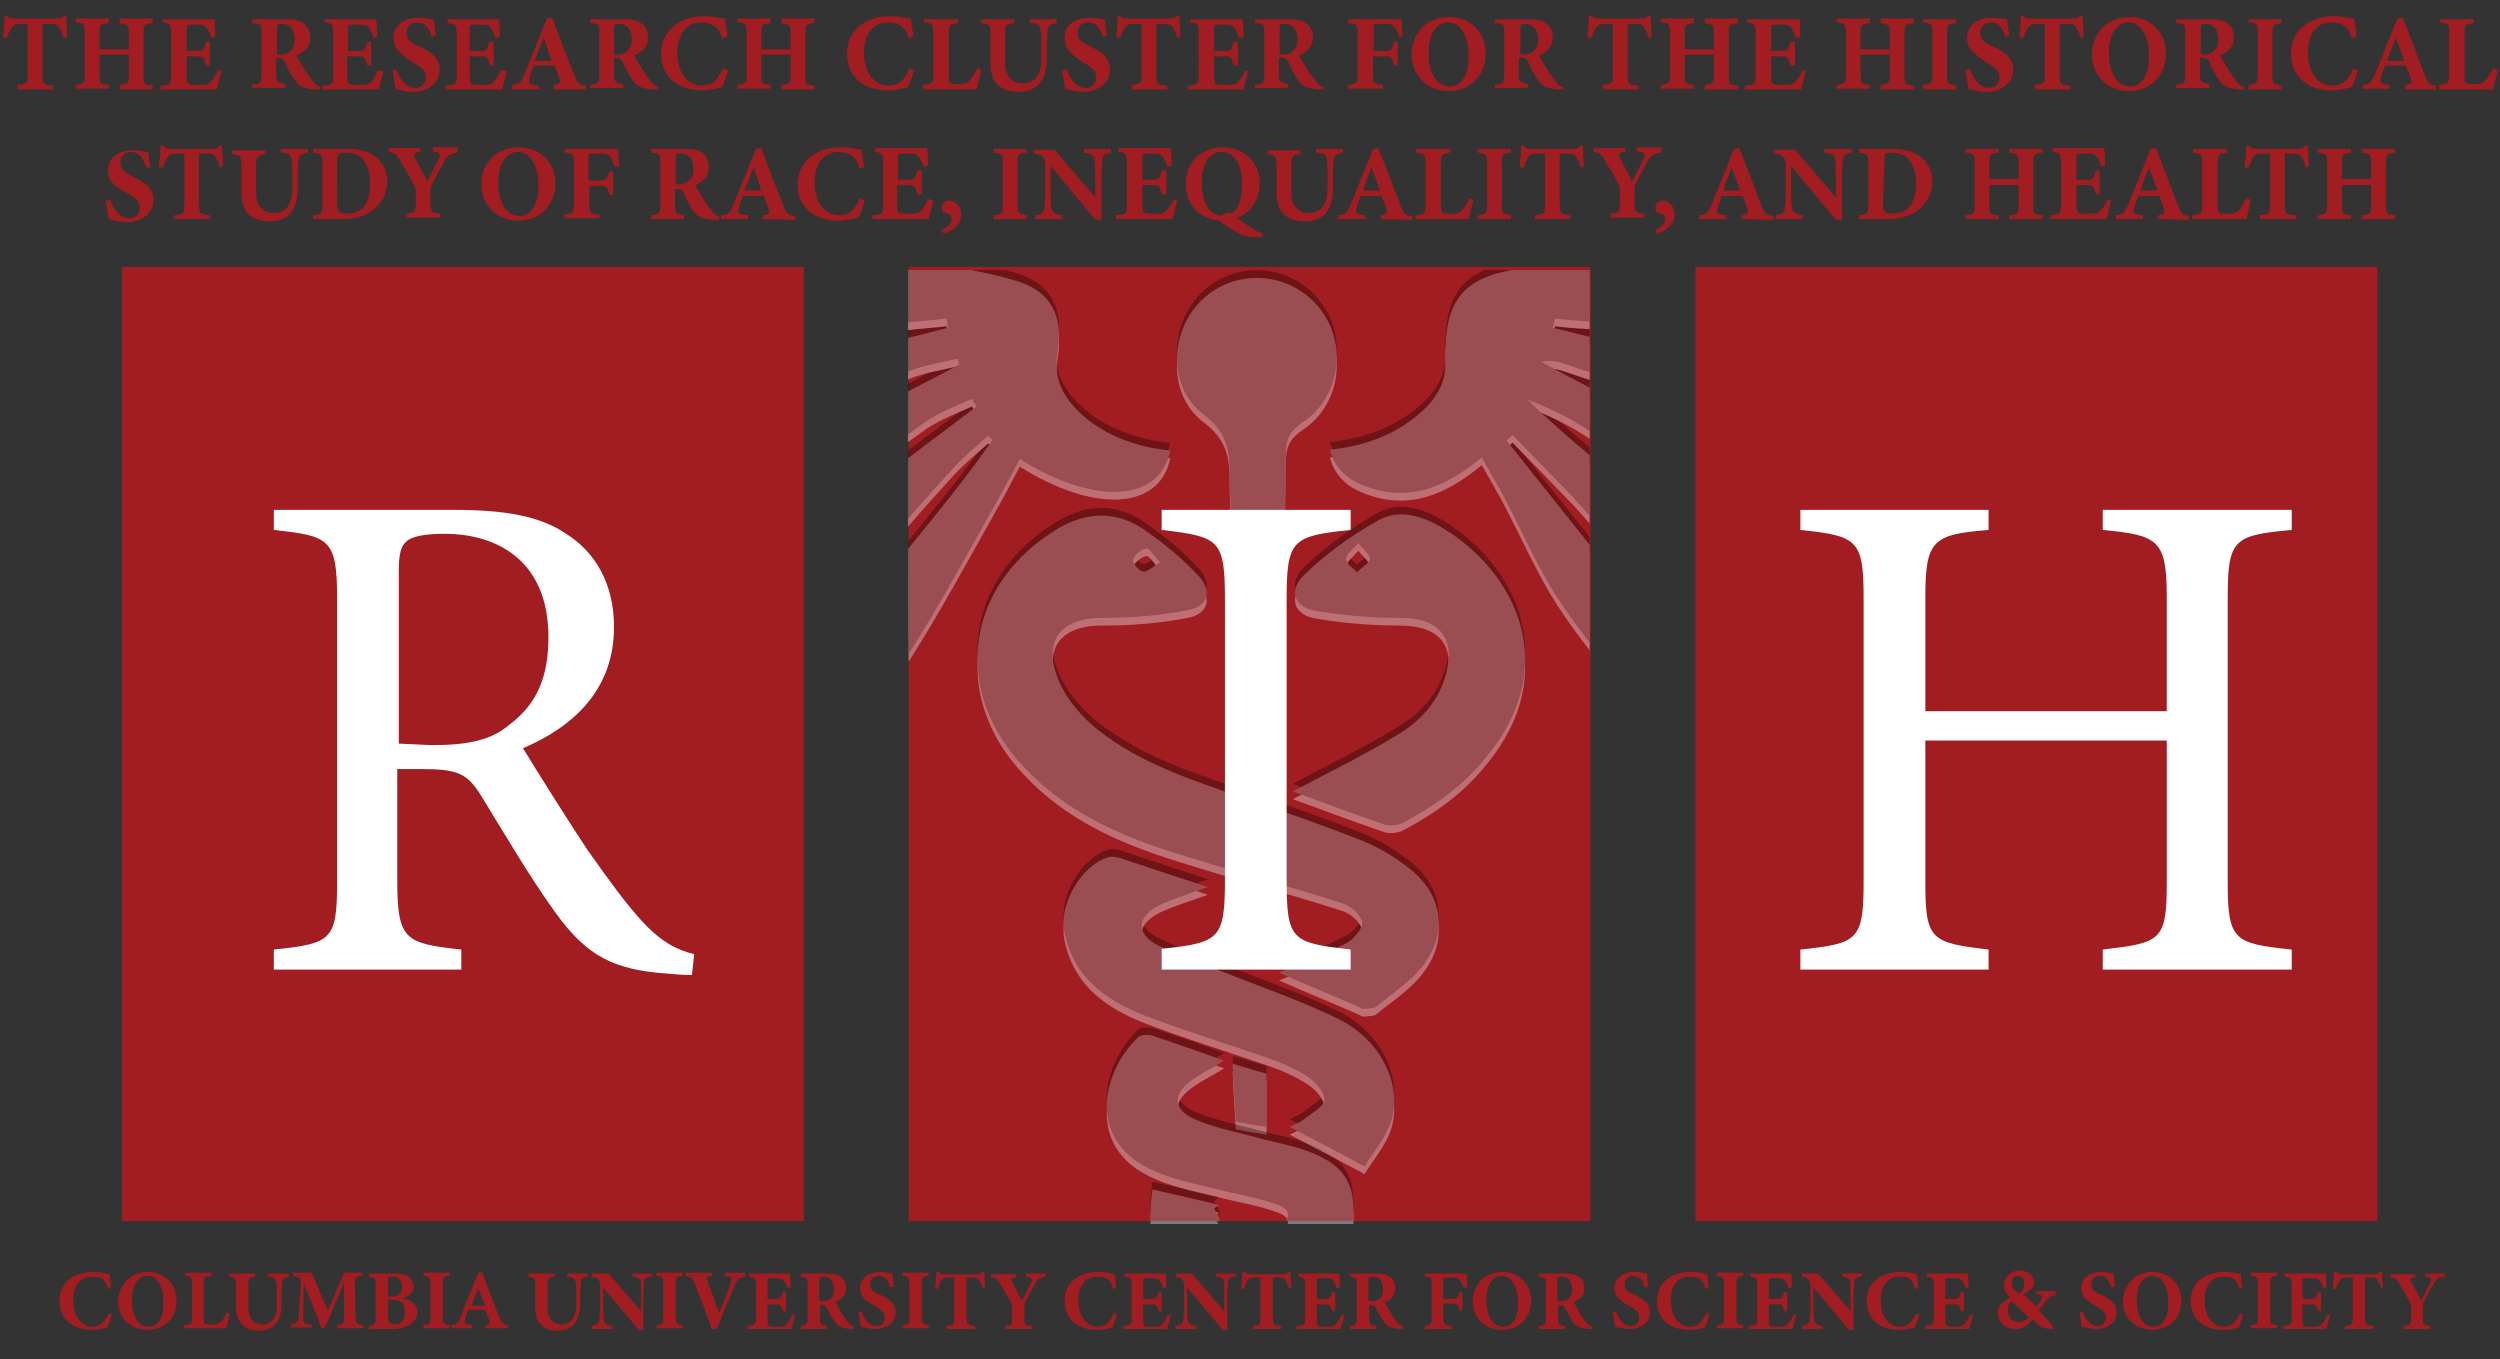 <?xml version="1.0" encoding="utf-8"?>
<!-- Generator: Adobe Illustrator 27.2.0, SVG Export Plug-In . SVG Version: 6.00 Build 0)  -->
<svg version="1.1" id="Layer_1" xmlns="http://www.w3.org/2000/svg" xmlns:xlink="http://www.w3.org/1999/xlink" x="0px" y="0px"
	 viewBox="0 0 324.1 176.2" style="enable-background:new 0 0 324.1 176.2;" xml:space="preserve">
<rect x="0" y="0" width="324.1" height="176.2" fill="#333333" stroke="none"/>
<style type="text/css">
	.st0{fill:#A11D21;}
	.st1{clip-path:url(#SVGID_00000075133167975534865890000013946659582467055281_);}
	.st2{fill:none;}
	.st3{opacity:0.41;}
	.st4{opacity:0.78;fill:#010101;enable-background:new    ;}
	.st5{fill:#E6E7E8;}
	.st6{fill:#939598;}
	.st7{opacity:0.78;}
	.st8{fill:#010101;}
	.st9{fill:#FFFFFF;}
</style>
<g>
	<g id="Layer_1_00000167368862820285409820000014609995734088884641_">
		<g>
			<g>
				<rect x="117.8" y="34.6" class="st0" width="88.4" height="123.7"/>
				<g>
					<defs>
						<rect id="SVGID_1_" x="117.7" y="35" width="88.4" height="123.7"/>
					</defs>
					<clipPath id="SVGID_00000139284297020118488990000000187587637420934039_">
						<use xlink:href="#SVGID_1_"  style="overflow:visible;"/>
					</clipPath>
					<g style="clip-path:url(#SVGID_00000139284297020118488990000000187587637420934039_);">
						<g>
							<path class="st2" d="M148.1,74.1c0.5,0.1,1.2-0.6,2.2-1.2c-0.8-0.9-1.4-1.9-1.8-1.8c-0.7,0.1-1.5,0.8-1.7,1.4
								C146.7,72.9,147.6,74,148.1,74.1L148.1,74.1z"/>
							<path class="st2" d="M174.5,72.5c0,0.6,0.9,1.1,1.4,1.7c0.6-0.6,1.5-1.1,1.7-1.7c0.1-0.5-0.8-1.2-1.5-2.1
								C175.3,71.3,174.5,71.9,174.5,72.5L174.5,72.5z"/>
							<g class="st3">
								<path class="st4" d="M160.2,144.4c1.5,0.3,2.7,0.5,4,0.7v-6.9c-1.4-0.4-2.8-0.8-4.4-1.3
									C159.9,139.9,160.1,142.2,160.2,144.4L160.2,144.4z"/>
								<path class="st5" d="M160.2,146.4c1.5,0.3,2.7,0.5,4,0.7v-6.9c-1.4-0.4-2.8-0.8-4.4-1.3
									C159.9,141.9,160.1,144.2,160.2,146.4L160.2,146.4z"/>
								<path class="st6" d="M160.2,145.4c1.5,0.3,2.7,0.5,4,0.7v-6.9c-1.4-0.4-2.8-0.8-4.4-1.3
									C159.9,140.9,160.1,143.2,160.2,145.4L160.2,145.4z"/>
							</g>
							<g class="st3">
								<path class="st4" d="M171.1,39c-3.8-4.8-10.8-5.3-15.2-1.2c-4.3,4.1-4.6,11.4,0.2,15c2.9,2.2,3.3,4.5,3.3,7.5
									c0,1.9,0.1,3.8,0.2,5.7c0.2,10.4,0.4,20.8,0.6,31.2c0,0.8,0.4,2.1,1,2.4c1.4,0.8,3.1,1.1,4.9,1.6c0-1.3,0-2.3,0-3.3
									c0.2-13.4,0.4-26.8,0.6-40.1c0-1.8,0.5-2.9,2.1-4C173.7,50.6,174.8,43.7,171.1,39z"/>
								<path class="st5" d="M171.1,41c-3.8-4.8-10.8-5.3-15.2-1.2c-4.3,4.1-4.6,11.4,0.2,15c2.9,2.2,3.3,4.5,3.3,7.5
									c0,1.9,0.1,3.8,0.2,5.7c0.2,10.4,0.4,20.8,0.6,31.2c0,0.8,0.4,2.1,1,2.4c1.4,0.8,3.1,1.1,4.9,1.6c0-1.3,0-2.3,0-3.3
									c0.2-13.4,0.4-26.8,0.6-40.1c0-1.8,0.5-2.9,2.1-4C173.7,52.6,174.8,45.7,171.1,41z"/>
								<path class="st6" d="M171.1,40c-3.8-4.8-10.8-5.3-15.2-1.2c-4.3,4.1-4.6,11.4,0.2,15c2.9,2.2,3.3,4.5,3.3,7.5
									c0,1.9,0.1,3.8,0.2,5.7c0.2,10.4,0.4,20.8,0.6,31.2c0,0.8,0.4,2.1,1,2.4c1.4,0.8,3.1,1.1,4.9,1.6c0-1.3,0-2.3,0-3.3
									c0.2-13.4,0.4-26.8,0.6-40.1c0-1.8,0.5-2.9,2.1-4C173.7,51.6,174.8,44.7,171.1,40z"/>
							</g>
							<g class="st3">
								<path class="st4" d="M157.4,155.7c0.2-0.2,0.4-0.3,0.6-0.5c-2.8-0.7-5.6-1.3-8.6-2c-0.2,1.5-0.3,2.9-0.2,4.1h9
									C158,156.8,157.7,156.2,157.4,155.7L157.4,155.7z"/>
								<path class="st5" d="M157.4,157.7c0.2-0.2,0.4-0.3,0.6-0.5c-2.8-0.7-5.6-1.3-8.6-2c-0.2,1.5-0.3,2.9-0.2,4.1h9
									C158,158.8,157.7,158.2,157.4,157.7L157.4,157.7z"/>
								<path class="st6" d="M157.4,156.7c0.2-0.2,0.4-0.3,0.6-0.5c-2.8-0.7-5.6-1.3-8.6-2c-0.2,1.5-0.3,2.9-0.2,4.1h9
									C158,157.8,157.7,157.2,157.4,156.7L157.4,156.7z"/>
							</g>
							<g class="st3">
								<path class="st4" d="M175.4,154.7c-0.3-3.7-2.9-5.4-6-6.5c-1.9-0.7-4-1.1-6-1.6c-2.8-0.8-5.7-1.3-8.3-2.4
									c-3.1-1.3-3.2-3.4-0.4-5.3c1.1-0.8,2.4-1.4,4-2.4c-3.3-1.2-6.2-2.2-9.2-3.2c-0.6-0.2-1.6-0.2-2,0.2
									c-4.8,4.7-6.4,13.2,1.5,17c2.6,1.3,5.6,1.9,8.5,2.6c2.6,0.7,5.4,1.1,7.9,2c1.5,0.5,1.9,1.2,1.3,2.2h8.7
									C175.5,156.5,175.5,155.6,175.4,154.7L175.4,154.7z"/>
								<path class="st5" d="M175.4,156.7c-0.3-3.7-2.9-5.4-6-6.5c-1.9-0.7-4-1.1-6-1.6c-2.8-0.8-5.7-1.3-8.3-2.4
									c-3.1-1.3-3.2-3.4-0.4-5.3c1.1-0.8,2.4-1.4,4-2.4c-3.3-1.2-6.2-2.2-9.2-3.2c-0.6-0.2-1.6-0.2-2,0.2
									c-4.8,4.7-6.4,13.2,1.5,17c2.6,1.3,5.6,1.9,8.5,2.6c2.6,0.7,5.4,1.1,7.9,2c1.5,0.5,1.9,1.2,1.3,2.2h8.7
									C175.5,158.5,175.5,157.6,175.4,156.7L175.4,156.7z"/>
								<path class="st6" d="M175.4,155.7c-0.3-3.7-2.9-5.4-6-6.5c-1.9-0.7-4-1.1-6-1.6c-2.8-0.8-5.7-1.3-8.3-2.4
									c-3.1-1.3-3.2-3.4-0.4-5.3c1.1-0.8,2.4-1.4,4-2.4c-3.3-1.2-6.2-2.2-9.2-3.2c-0.6-0.2-1.6-0.2-2,0.2
									c-4.8,4.7-6.4,13.2,1.5,17c2.6,1.3,5.6,1.9,8.5,2.6c2.6,0.7,5.4,1.1,7.9,2c1.5,0.5,1.9,1.2,1.3,2.2h8.7
									C175.5,157.5,175.5,156.6,175.4,155.7L175.4,155.7z"/>
							</g>
							<g class="st3">
								<g class="st7">
									<path class="st8" d="M192.8,97c9.8-12,3.4-24-5.7-29.5c-2.6-1.6-5.8-2.6-8.5-1c-3.4,1.9-6.7,4.3-9.5,7
										c-2.1,2-1.4,4.2,1.5,4.7c3.6,0.6,7.2,0.9,10.9,0.9c5.1,0,7.3,2.6,5.9,7.5c-1,3.5-3.4,6-6.3,7.7c-4.4,2.7-9,4.9-13.5,7.3
										c3.8,1.4,7.8,2.9,11.9,4.3c0.7,0.2,1.7,0.1,2.3-0.2C186,103.5,189.8,100.8,192.8,97L192.8,97z M175.9,73.2
										c-0.5-0.6-1.4-1.1-1.4-1.7c0-0.6,0.8-1.2,1.6-2.1c0.7,0.9,1.6,1.6,1.5,2.1C177.4,72.1,176.5,72.6,175.9,73.2L175.9,73.2z"
										/>
								</g>
								<path class="st5" d="M192.8,99c9.8-12,3.4-24-5.7-29.5c-2.6-1.6-5.8-2.6-8.5-1c-3.4,1.9-6.7,4.3-9.5,7
									c-2.1,2-1.4,4.2,1.5,4.7c3.6,0.6,7.2,0.9,10.9,0.9c5.1,0,7.3,2.6,5.9,7.5c-1,3.5-3.4,6-6.3,7.7c-4.4,2.7-9,4.9-13.5,7.3
									c3.8,1.4,7.8,2.9,11.9,4.3c0.7,0.2,1.7,0.1,2.3-0.2C186,105.5,189.8,102.8,192.8,99L192.8,99z M175.9,75.2
									c-0.5-0.6-1.4-1.1-1.4-1.7c0-0.6,0.8-1.2,1.6-2.1c0.7,0.9,1.6,1.6,1.5,2.1C177.4,74.1,176.5,74.6,175.9,75.2L175.9,75.2z"/>
								<path class="st6" d="M192.8,98c9.8-12,3.4-24-5.7-29.5c-2.6-1.6-5.8-2.6-8.5-1c-3.4,1.9-6.7,4.3-9.5,7
									c-2.1,2-1.4,4.2,1.5,4.7c3.6,0.6,7.2,0.9,10.9,0.9c5.1,0,7.3,2.6,5.9,7.5c-1,3.5-3.4,6-6.3,7.7c-4.4,2.7-9,4.9-13.5,7.3
									c3.8,1.4,7.8,2.9,11.9,4.3c0.7,0.2,1.7,0.1,2.3-0.2C186,104.5,189.8,101.8,192.8,98L192.8,98z M175.9,74.2
									c-0.5-0.6-1.4-1.1-1.4-1.7c0-0.6,0.8-1.2,1.6-2.1c0.7,0.9,1.6,1.6,1.5,2.1C177.4,73.1,176.5,73.6,175.9,74.2L175.9,74.2z"/>
							</g>
							<g class="st3">
								<g class="st7">
									<path class="st8" d="M184.6,124c3.2-4.3,2.3-9.2-2-12.5c-1.7-1.3-3.6-2.5-5.5-3.3c-5-2-10.1-3.8-15.2-5.5
										c-6.8-2.4-13.8-4.5-19.6-9.1c-2.1-1.7-4.1-4-5.1-6.5c-2.1-5.1,0.4-8.1,5.9-8c3.6,0,7.3-0.3,10.9-1c2.6-0.5,3.2-2.5,1.4-4.4
										c-1.9-2.1-4.2-4-6.6-5.7c-4.2-3.1-8.5-2.7-12.7,0.2c-11.1,7.4-12.5,20.6-3.4,30.2c5.4,5.8,12.3,8.9,19.7,11.2
										c7.2,2.3,14.5,4.2,21.6,6.5c1.1,0.3,2.4,1.5,2.6,2.5c0.1,0.7-1.1,2.2-2.1,2.7c-2.7,1.4-5.6,2.5-8.7,3.8
										c3.6,1.6,7.1,3,10.5,4.5c0.1,0.1,0.3,0.2,0.5,0.2c0.5-0.1,1.2,0,1.6-0.3C180.5,127.8,183,126.2,184.6,124L184.6,124z
										 M146.9,71.5c0.2-0.6,1.1-1.3,1.7-1.4c0.4-0.1,1,1,1.8,1.8c-1,0.6-1.7,1.3-2.2,1.2C147.6,73,146.7,71.9,146.9,71.5
										L146.9,71.5z"/>
								</g>
								<path class="st5" d="M184.6,126c3.2-4.3,2.3-9.2-2-12.5c-1.7-1.3-3.6-2.5-5.5-3.3c-5-2-10.1-3.8-15.2-5.5
									c-6.8-2.4-13.8-4.5-19.6-9.1c-2.1-1.7-4.1-4-5.1-6.5c-2.1-5.1,0.4-8.1,5.9-8c3.6,0,7.3-0.3,10.9-1c2.6-0.5,3.2-2.5,1.4-4.4
									c-1.9-2.1-4.2-4-6.6-5.7c-4.2-3.1-8.5-2.7-12.7,0.2c-11.1,7.4-12.5,20.6-3.4,30.2c5.4,5.8,12.3,8.9,19.7,11.2
									c7.2,2.3,14.5,4.2,21.6,6.5c1.1,0.3,2.4,1.5,2.6,2.5c0.1,0.7-1.1,2.2-2.1,2.7c-2.7,1.4-5.6,2.5-8.7,3.8
									c3.6,1.6,7.1,3,10.5,4.5c0.1,0.1,0.3,0.2,0.5,0.2c0.5-0.1,1.2,0,1.6-0.3C180.5,129.8,183,128.2,184.6,126L184.6,126z
									 M146.9,73.5c0.2-0.6,1.1-1.3,1.7-1.4c0.4-0.1,1,1,1.8,1.8c-1,0.6-1.7,1.3-2.2,1.2C147.6,75,146.7,73.9,146.9,73.5
									L146.9,73.5z"/>
								<path class="st6" d="M184.6,125c3.2-4.3,2.3-9.2-2-12.5c-1.7-1.3-3.6-2.5-5.5-3.3c-5-2-10.1-3.8-15.2-5.5
									c-6.8-2.4-13.8-4.5-19.6-9.1c-2.1-1.7-4.1-4-5.1-6.5c-2.1-5.1,0.4-8.1,5.9-8c3.6,0,7.3-0.3,10.9-1c2.6-0.5,3.2-2.5,1.4-4.4
									c-1.9-2.1-4.2-4-6.6-5.7c-4.2-3.1-8.5-2.7-12.7,0.2c-11.1,7.4-12.5,20.6-3.4,30.2c5.4,5.8,12.3,8.9,19.7,11.2
									c7.2,2.3,14.5,4.2,21.6,6.5c1.1,0.3,2.4,1.5,2.6,2.5c0.1,0.7-1.1,2.2-2.1,2.7c-2.7,1.4-5.6,2.5-8.7,3.8
									c3.6,1.6,7.1,3,10.5,4.5c0.1,0.1,0.3,0.2,0.5,0.2c0.5-0.1,1.2,0,1.6-0.3C180.5,128.8,183,127.2,184.6,125L184.6,125z
									 M146.9,72.5c0.2-0.6,1.1-1.3,1.7-1.4c0.4-0.1,1,1,1.8,1.8c-1,0.6-1.7,1.3-2.2,1.2C147.6,74,146.7,72.9,146.9,72.5
									L146.9,72.5z"/>
							</g>
							<g class="st3">
								<path class="st4" d="M168.9,144.2c-0.5,0.4-1.2,0.6-1.7,0.9c3.1,1.6,6.1,3.2,9.7,5.1c1-1.6,2.5-3.4,3.3-5.4
									c1.8-4.8-1-10.8-6.5-13.6c-4.2-2.1-8.7-3.7-13.1-5.4c-3.4-1.4-7-2.5-10.4-4.2c-3-1.5-2.9-3.8,0.2-5.3c1.9-0.9,4-1.5,6.2-2.3
									c-3.7-1.2-7.3-2.4-10.9-3.6c-0.2-0.1-0.5-0.2-0.7-0.2c-0.4-0.1-0.8-0.2-1.2-0.1c-3.5,0.9-6.6,6.1-5.8,9.8
									c1.3,6.3,6,9.2,11.6,11.2c4.8,1.8,9.7,3.3,14.6,5c1.8,0.6,3.6,1.4,5.2,2.4c1.1,0.7,2.3,2,2.3,3.1
									C171.6,142.5,169.9,143.4,168.9,144.2L168.9,144.2z"/>
								<path class="st5" d="M168.9,146.2c-0.5,0.4-1.2,0.6-1.7,0.9c3.1,1.6,6.1,3.2,9.7,5.1c1-1.6,2.5-3.4,3.3-5.4
									c1.8-4.8-1-10.8-6.5-13.6c-4.2-2.1-8.7-3.7-13.1-5.4c-3.4-1.4-7-2.5-10.4-4.2c-3-1.5-2.9-3.8,0.2-5.3c1.9-0.9,4-1.5,6.2-2.3
									c-3.7-1.2-7.3-2.4-10.9-3.6c-0.2-0.1-0.5-0.2-0.7-0.2c-0.4-0.1-0.8-0.2-1.2-0.1c-3.5,0.9-6.6,6.1-5.8,9.8
									c1.3,6.3,6,9.2,11.6,11.2c4.8,1.8,9.7,3.3,14.6,5c1.8,0.6,3.6,1.4,5.2,2.4c1.1,0.7,2.3,2,2.3,3.1
									C171.6,144.5,169.9,145.4,168.9,146.2L168.9,146.2z"/>
								<path class="st6" d="M168.9,145.2c-0.5,0.4-1.2,0.6-1.7,0.9c3.1,1.6,6.1,3.2,9.7,5.1c1-1.6,2.5-3.4,3.3-5.4
									c1.8-4.8-1-10.8-6.5-13.6c-4.2-2.1-8.7-3.7-13.1-5.4c-3.4-1.4-7-2.5-10.4-4.2c-3-1.5-2.9-3.8,0.2-5.3c1.9-0.9,4-1.5,6.2-2.3
									c-3.7-1.2-7.3-2.4-10.9-3.6c-0.2-0.1-0.5-0.2-0.7-0.2c-0.4-0.1-0.8-0.2-1.2-0.1c-3.5,0.9-6.6,6.1-5.8,9.8
									c1.3,6.3,6,9.2,11.6,11.2c4.8,1.8,9.7,3.3,14.6,5c1.8,0.6,3.6,1.4,5.2,2.4c1.1,0.7,2.3,2,2.3,3.1
									C171.6,143.5,169.9,144.4,168.9,145.2L168.9,145.2z"/>
							</g>
							<g class="st3">
								<path class="st4" d="M201.6,40.3c1.6,0.2,3.1,0.3,4.7,0.4v-7.2h-6.4c-0.6,0.1-1.2,0.1-1.9,0.2c-8.2,1-10.8,3.9-10.6,12
									c0.1,2.5-0.9,4.5-2.6,6.2c-3.4,3.3-7.6,4.9-12.4,5.4c0.6,2.3,2.2,3.8,4.3,4.6c5.9,2.4,10.8,0.2,15.4-3.6
									c1,1.8,1.9,3.3,2.7,4.8c2.4,4.5,4.4,9.2,7.1,13.4c1.4,2.1,2.9,4.2,4.4,6.1V69.9c-3.7-4.6-7.3-9.2-11-13.8
									c0.3-0.2,0.5-0.5,0.8-0.7c2.3,2.4,4.7,4.8,7,7.2c1.1,1.1,2.1,2.3,3.1,3.4v-7.9c-2.8-2.3-5.5-4.7-8.2-7.3
									c2.9,1.1,5.6,2.4,8.1,4.1c0,0,0.1,0,0.1,0.1v-5.7c-2.1-1.1-4.3-2.2-6.4-3.4c1-0.2,1.9-0.1,2.8,0.2c1.2,0.4,2.4,0.8,3.6,1.2
									v-4.6c-1.6-0.4-3.2-0.8-4.9-1.2L201.6,40.3L201.6,40.3z"/>
								<path class="st5" d="M201.6,42.3c1.6,0.2,3.1,0.3,4.7,0.4v-7.2h-6.4c-0.6,0.1-1.2,0.1-1.9,0.2c-8.2,1-10.8,3.9-10.6,12
									c0.1,2.5-0.9,4.5-2.6,6.2c-3.4,3.3-7.6,4.9-12.4,5.4c0.6,2.3,2.2,3.8,4.3,4.6c5.9,2.4,10.8,0.2,15.4-3.6
									c1,1.8,1.9,3.3,2.7,4.8c2.4,4.5,4.4,9.2,7.1,13.4c1.4,2.1,2.9,4.2,4.4,6.1V71.9c-3.7-4.6-7.3-9.2-11-13.8
									c0.3-0.2,0.5-0.5,0.8-0.7c2.3,2.4,4.7,4.8,7,7.2c1.1,1.1,2.1,2.3,3.1,3.4v-7.9c-2.8-2.3-5.5-4.7-8.2-7.3
									c2.9,1.1,5.6,2.4,8.1,4.1c0,0,0.1,0,0.1,0.1v-5.7c-2.1-1.1-4.3-2.2-6.4-3.4c1-0.2,1.9-0.1,2.8,0.2c1.2,0.4,2.4,0.8,3.6,1.2
									v-4.6c-1.6-0.4-3.2-0.8-4.9-1.2L201.6,42.3L201.6,42.3z"/>
								<path class="st6" d="M201.6,41.3c1.6,0.2,3.1,0.3,4.7,0.4v-7.2h-6.4c-0.6,0.1-1.2,0.1-1.9,0.2c-8.2,1-10.8,3.9-10.6,12
									c0.1,2.5-0.9,4.5-2.6,6.2c-3.4,3.3-7.6,4.9-12.4,5.4c0.6,2.3,2.2,3.8,4.3,4.6c5.9,2.4,10.8,0.2,15.4-3.6
									c1,1.8,1.9,3.3,2.7,4.8c2.4,4.5,4.4,9.2,7.1,13.4c1.4,2.1,2.9,4.2,4.4,6.1V70.9c-3.7-4.6-7.3-9.2-11-13.8
									c0.3-0.2,0.5-0.5,0.8-0.7c2.3,2.4,4.7,4.8,7,7.2c1.1,1.1,2.1,2.3,3.1,3.4v-7.9c-2.8-2.3-5.5-4.7-8.2-7.3
									c2.9,1.1,5.6,2.4,8.1,4.1c0,0,0.1,0,0.1,0.1v-5.7c-2.1-1.1-4.3-2.2-6.4-3.4c1-0.2,1.9-0.1,2.8,0.2c1.2,0.4,2.4,0.8,3.6,1.2
									v-4.6c-1.6-0.4-3.2-0.8-4.9-1.2L201.6,41.3L201.6,41.3z"/>
							</g>
							<g class="st3">
								<path class="st4" d="M117.8,83.7c0.1-0.1,0.2-0.2,0.3-0.4c3.8-6,7.2-12.3,10.7-18.5c1.2-2.1,2.3-4.2,3.4-6.3
									c9.7,6.1,18.2,5.6,19.5-1.1c-4.5-0.4-8.7-2.1-11.5-4.7c-2.4-2.2-3.7-4.7-3.1-8.2c0.8-4.5-0.9-7.8-5.4-9.1
									c-2.7-0.8-5.5-1.4-8.3-1.8h-5.7v7.2c1.7-0.2,3.3-0.3,5-0.5c0.1,0.4,0.1,0.8,0.2,1.2c-1.7,0.4-3.4,0.9-5.2,1.3v4.4
									c0.1,0,0.2-0.1,0.2-0.1c2-0.8,4.2-1.1,6.2-1.6c0.1,0.3,0.2,0.5,0.2,0.8c-2.2,1.2-4.4,2.3-6.7,3.5v5.6
									c0.8-0.6,1.7-1.2,2.5-1.8c1.8-1.2,3.9-2,5.9-2.9c0.2,0.3,0.4,0.7,0.6,1c-3,2.3-6,4.5-9,6.8v7.9c1.8-2.1,3.7-4.2,5.6-6.3
									c1.5-1.7,3.2-3.1,4.9-4.6c0.2,0.2,0.4,0.4,0.6,0.5c-3.4,4.9-7.2,9.5-11,14.2L117.8,83.7L117.8,83.7z"/>
								<path class="st5" d="M117.8,85.7c0.1-0.1,0.2-0.2,0.3-0.4c3.8-6,7.2-12.3,10.7-18.5c1.2-2.1,2.3-4.2,3.4-6.3
									c9.7,6.1,18.2,5.6,19.5-1.1c-4.5-0.4-8.7-2.1-11.5-4.7c-2.4-2.2-3.7-4.7-3.1-8.2c0.8-4.5-0.9-7.8-5.4-9.1
									c-2.7-0.8-5.5-1.4-8.3-1.8h-5.7v7.2c1.7-0.2,3.3-0.3,5-0.5c0.1,0.4,0.1,0.8,0.2,1.2c-1.7,0.4-3.4,0.9-5.2,1.3v4.4
									c0.1,0,0.2-0.1,0.2-0.1c2-0.8,4.2-1.1,6.2-1.6c0.1,0.3,0.2,0.5,0.2,0.8c-2.2,1.2-4.4,2.3-6.7,3.5v5.6
									c0.8-0.6,1.7-1.2,2.5-1.8c1.8-1.2,3.9-2,5.9-2.9c0.2,0.3,0.4,0.7,0.6,1c-3,2.3-6,4.5-9,6.8v7.9c1.8-2.1,3.7-4.2,5.6-6.3
									c1.5-1.7,3.2-3.1,4.9-4.6c0.2,0.2,0.4,0.4,0.6,0.5c-3.4,4.9-7.2,9.5-11,14.2L117.8,85.7L117.8,85.7z"/>
								<path class="st6" d="M117.8,84.7c0.1-0.1,0.2-0.2,0.3-0.4c3.8-6,7.2-12.3,10.7-18.5c1.2-2.1,2.3-4.2,3.4-6.3
									c9.7,6.1,18.2,5.6,19.5-1.1c-4.5-0.4-8.7-2.1-11.5-4.7c-2.4-2.2-3.7-4.7-3.1-8.2c0.8-4.5-0.9-7.8-5.4-9.1
									c-2.7-0.8-5.5-1.4-8.3-1.8h-5.7v7.2c1.7-0.2,3.3-0.3,5-0.5c0.1,0.4,0.1,0.8,0.2,1.2c-1.7,0.4-3.4,0.9-5.2,1.3v4.4
									c0.1,0,0.2-0.1,0.2-0.1c2-0.8,4.2-1.1,6.2-1.6c0.1,0.3,0.2,0.5,0.2,0.8c-2.2,1.2-4.4,2.3-6.7,3.5v5.6
									c0.8-0.6,1.7-1.2,2.5-1.8c1.8-1.2,3.9-2,5.9-2.9c0.2,0.3,0.4,0.7,0.6,1c-3,2.3-6,4.5-9,6.8v7.9c1.8-2.1,3.7-4.2,5.6-6.3
									c1.5-1.7,3.2-3.1,4.9-4.6c0.2,0.2,0.4,0.4,0.6,0.5c-3.4,4.9-7.2,9.5-11,14.2L117.8,84.7L117.8,84.7z"/>
							</g>
						</g>
					</g>
				</g>
				<path class="st9" d="M150.6,125.6v-2.6c7.5-0.8,8.2-1.2,8.2-9V77.8c0-7.9-0.7-8.2-8.2-9.1v-2.6h24.5v2.6
					c-7.6,0.8-8.3,1.2-8.3,9.1v36.3c0,7.9,0.7,8.1,8.3,9v2.6H150.6z"/>
			</g>
			<g>
				<rect x="15.8" y="34.6" class="st0" width="88.4" height="123.7"/>
				<path class="st9" d="M89.7,126.4c-1.2,0-2.2-0.1-3.4-0.2c-6.7-0.5-10.2-2.2-14.3-7.9c-3.4-4.7-6.7-10.4-9.6-15.1
					c-1.8-2.9-3-3.5-7.7-3.5h-3.2v14.4c0,7.8,1,8.2,8.3,9v2.6H35.5v-2.6c7.6-0.8,8.2-1.2,8.2-9V77.6c0-7.8-1-8.1-8.2-8.9v-2.6h23.3
					c6.7,0,11.2,0.8,14.6,3.1c3.8,2.4,6.2,6.5,6.2,12.1c0,7.9-5,12.8-11.8,15.7c1.7,2.8,5.6,9,8.3,13.1c3.4,4.8,5.1,7.1,7.2,9.4
					c2.5,2.7,4.6,3.7,6.7,4.2L89.7,126.4L89.7,126.4z M56,96.6c4.8,0,7.8-0.7,10.1-2.7c3.6-2.7,5-6.3,5-11.3
					c0-9.8-6.5-13.4-13.5-13.4c-2.7,0-4.2,0.4-4.8,0.9c-0.8,0.6-1.1,1.6-1.1,3.9v22.4L56,96.6L56,96.6z"/>
			</g>
			<g>
				<rect x="219.8" y="34.6" class="st0" width="88.4" height="123.7"/>
				<path class="st9" d="M297.1,68.7c-7.6,0.7-8.3,1.2-8.3,8.9v36.7c0,7.7,0.8,8,8.3,8.8v2.6h-24.5v-2.6c7.6-0.9,8.3-1.1,8.3-8.8V96
					h-31.3v18.3c0,7.6,0.7,7.9,8.2,8.8v2.6h-24.4v-2.6c7.4-0.8,8.2-1.1,8.2-8.8V77.6c0-7.7-0.8-8.1-8.2-8.9v-2.6h24.4v2.6
					c-7.3,0.6-8.2,1.3-8.2,8.9v14.6h31.3V77.6c0-7.6-1-8.2-8.3-8.9v-2.6h24.5C297.1,66.2,297.1,68.7,297.1,68.7z"/>
			</g>
		</g>
		<g>
			<path class="st0" d="M8.2,4.9C8.1,4.2,7.8,3.7,7.6,3.5C7.4,3.2,7.3,3.1,6.4,3.1H5.5v6.6c0,1.2,0.1,1.3,1.4,1.4v0.5H2.3V11
				c1.2-0.1,1.3-0.2,1.3-1.4V3.1H2.8c-0.8,0-1,0.1-1.3,0.5C1.3,3.8,1.1,4.3,0.9,4.9H0.4c0.1-1,0.2-2.1,0.2-2.8H1
				c0.2,0.3,0.4,0.3,0.8,0.3h5.6c0.4,0,0.6-0.1,0.8-0.3h0.4c0,0.6,0.1,1.8,0.1,2.7L8.2,4.9L8.2,4.9z"/>
			<path class="st0" d="M19.8,3c-1.1,0.1-1.2,0.2-1.2,1.4v5.4c0,1.2,0.1,1.2,1.2,1.3v0.5h-4.3V11c1.1-0.1,1.2-0.2,1.2-1.3V7.1h-3.8
				v2.6c0,1.2,0.1,1.2,1.2,1.3v0.5H9.8V11c1-0.1,1.2-0.2,1.2-1.3V4.3c0-1.2-0.1-1.3-1.2-1.4V2.4h4.3V3c-1.1,0.1-1.2,0.2-1.2,1.4v2
				h3.8v-2c0-1.2-0.1-1.2-1.2-1.4V2.4h4.3C19.8,2.4,19.8,3,19.8,3z"/>
			<path class="st0" d="M28.7,9.2c-0.1,0.4-0.5,2-0.6,2.4h-7.3v-0.5c1.3-0.1,1.4-0.2,1.4-1.4V4.3c0-1.2-0.2-1.3-1.1-1.4V2.5h4.5
				c1.5,0,2,0,2.2,0c0,0.2,0.1,1.4,0.1,2.3l-0.5,0.1c-0.1-0.5-0.4-1-0.6-1.3c-0.2-0.3-0.4-0.4-1.1-0.4h-0.9c-0.5,0-0.6,0-0.6,0.5
				v2.9h1.4c0.8,0,0.9-0.2,1.1-1.2h0.5v3.1h-0.5c-0.2-1-0.3-1.2-1.1-1.2h-1.4v2.4c0,1,0,1.3,0.9,1.3h1c0.8,0,1-0.1,1.3-0.5
				c0.4-0.4,0.6-0.9,0.9-1.4L28.7,9.2L28.7,9.2z"/>
			<path class="st0" d="M41.4,11.6c-0.1,0-0.2,0-0.4,0c-1.8-0.1-2.3-0.5-2.7-1.1c-0.6-0.8-1-1.6-1.4-2.5c-0.2-0.4-0.4-0.5-0.8-0.5
				h-0.3v2c0,1.1,0.1,1.2,1.2,1.4v0.5h-4.3V11c1.1-0.1,1.2-0.2,1.2-1.4V4.3c0-1.1-0.1-1.3-1.2-1.3V2.5h4.1c1.2,0,2,0.1,2.5,0.5
				c0.6,0.4,0.9,1,0.9,1.9c0,1.2-0.8,1.9-1.8,2.3c0.2,0.4,0.8,1.3,1.2,2c0.5,0.8,0.8,1.1,1.1,1.5c0.3,0.4,0.5,0.5,0.9,0.6L41.4,11.6
				L41.4,11.6z M36.1,7.1c0.6,0,1.1-0.1,1.4-0.4c0.5-0.4,0.7-0.9,0.7-1.6c0-1.5-0.8-2-1.6-2c-0.4,0-0.6,0.1-0.6,0.1
				c-0.1,0.1-0.1,0.2-0.1,0.5v3.3H36.1z"/>
			<path class="st0" d="M49.7,9.2c-0.1,0.4-0.5,2-0.6,2.4h-7.3v-0.5c1.3-0.1,1.4-0.2,1.4-1.4V4.3c0-1.2-0.2-1.3-1.1-1.4V2.5h4.5
				c1.5,0,2,0,2.2,0c0,0.2,0.1,1.4,0.1,2.3l-0.5,0.1c-0.1-0.5-0.4-1-0.6-1.3c-0.2-0.3-0.4-0.4-1.2-0.4h-0.9c-0.5,0-0.6,0-0.6,0.5
				v2.9h1.4c0.8,0,0.9-0.2,1.1-1.2h0.5v3.1h-0.5c-0.2-1-0.3-1.2-1.2-1.2h-1.4v2.4c0,1,0,1.3,0.9,1.3h1c0.8,0,1-0.1,1.3-0.5
				c0.3-0.4,0.6-0.9,0.8-1.4L49.7,9.2L49.7,9.2z"/>
			<path class="st0" d="M56,4.8c-0.3-0.9-0.7-1.9-2-1.9c-0.8,0-1.3,0.6-1.3,1.4s0.5,1.2,1.8,1.8c1.5,0.7,2.5,1.5,2.5,2.9
				c0,1.6-1.4,2.9-3.4,2.9c-0.9,0-1.7-0.2-2.3-0.4c-0.1-0.3-0.3-1.8-0.4-2.4l0.5-0.1c0.3,0.9,1.1,2.4,2.4,2.4c0.8,0,1.4-0.5,1.4-1.4
				c0-0.8-0.5-1.3-1.7-1.9C51.9,7,51,6.3,51,4.9s1.2-2.6,3.2-2.6c1,0,1.7,0.2,2,0.2c0.1,0.5,0.2,1.2,0.3,2.1L56,4.8L56,4.8z"/>
			<path class="st0" d="M65.7,9.2c-0.1,0.4-0.5,2-0.6,2.4h-7.3v-0.5c1.3-0.1,1.4-0.2,1.4-1.4V4.3C59.2,3.1,59,3.1,58,3V2.5h4.5
				c1.5,0,2,0,2.2,0c0,0.2,0.1,1.4,0.1,2.3l-0.6,0.1c-0.1-0.5-0.4-1-0.6-1.3c-0.2-0.3-0.4-0.4-1.2-0.4h-0.9c-0.5,0-0.6,0-0.6,0.5
				v2.9h1.4c0.8,0,0.9-0.2,1.1-1.2h0.6v3.1h-0.5c-0.2-1-0.3-1.2-1.2-1.2h-1.4v2.4c0,1,0,1.3,0.9,1.3h1c0.8,0,1-0.1,1.3-0.5
				c0.3-0.4,0.6-0.9,0.8-1.4L65.7,9.2L65.7,9.2z"/>
			<path class="st0" d="M71.8,11.6V11c0.9-0.1,0.9-0.3,0.7-0.9c-0.1-0.4-0.4-1.1-0.6-1.6h-2.7C69,9,68.8,9.5,68.7,10
				c-0.3,0.9,0,1,1.2,1.1v0.5h-3.5V11c0.9-0.1,1.1-0.2,1.6-1.4l2.9-7.2l0.7-0.1c0.9,2.4,1.8,4.9,2.8,7.3c0.5,1.3,0.6,1.4,1.6,1.5
				v0.5L71.8,11.6L71.8,11.6z M70.5,4.9c-0.4,1-0.8,1.9-1.2,3h2.2L70.5,4.9z"/>
			<path class="st0" d="M85.2,11.6c-0.1,0-0.2,0-0.4,0c-1.8-0.1-2.3-0.5-2.7-1.1c-0.6-0.8-1-1.6-1.4-2.5c-0.2-0.4-0.4-0.5-0.8-0.5
				h-0.3v2c0,1.1,0.1,1.2,1.2,1.4v0.5h-4.3V11c1.1-0.1,1.2-0.2,1.2-1.4V4.3c0-1.1-0.1-1.3-1.2-1.3V2.5h4.1c1.2,0,2,0.1,2.5,0.5
				c0.6,0.4,0.9,1,0.9,1.9c0,1.2-0.8,1.9-1.8,2.3c0.2,0.4,0.8,1.3,1.2,2c0.5,0.8,0.8,1.1,1.1,1.5c0.3,0.4,0.5,0.5,0.9,0.6L85.2,11.6
				L85.2,11.6z M79.8,7.1c0.6,0,1.1-0.1,1.4-0.4c0.5-0.4,0.7-0.9,0.7-1.6c0-1.5-0.8-2-1.6-2c-0.4,0-0.6,0.1-0.6,0.1
				c-0.1,0.1-0.1,0.2-0.1,0.5v3.3C79.4,7.1,79.8,7.1,79.8,7.1z"/>
			<path class="st0" d="M94.4,9.1c-0.2,0.7-0.6,1.8-0.8,2.2c-0.4,0.1-1.5,0.4-2.6,0.4c-3.8,0-5.3-2.4-5.3-4.7c0-2.9,2.2-4.9,5.6-4.9
				c1.2,0,2.3,0.3,2.7,0.3c0.1,0.7,0.2,1.7,0.3,2.3L93.6,5c-0.3-1.1-0.7-1.6-1.5-1.9c-0.3-0.1-0.8-0.2-1.2-0.2c-2,0-3.1,1.7-3.1,3.9
				c0,2.6,1.3,4.3,3.2,4.3c1.2,0,2-0.6,2.7-2.2L94.4,9.1L94.4,9.1z"/>
			<path class="st0" d="M105.6,3c-1.1,0.1-1.2,0.2-1.2,1.4v5.4c0,1.2,0.1,1.2,1.2,1.3v0.5h-4.3V11c1.1-0.1,1.2-0.2,1.2-1.3V7.1h-3.8
				v2.6c0,1.2,0.1,1.2,1.2,1.3v0.5h-4.3V11c1-0.1,1.2-0.2,1.2-1.3V4.3c0-1.2-0.1-1.3-1.2-1.4V2.4h4.3V3c-1.1,0.1-1.2,0.2-1.2,1.4v2
				h3.8v-2c0-1.2-0.1-1.2-1.2-1.4V2.4h4.3C105.6,2.4,105.6,3,105.6,3z"/>
			<path class="st0" d="M118.5,9.1c-0.2,0.7-0.6,1.8-0.8,2.2c-0.4,0.1-1.5,0.4-2.6,0.4c-3.8,0-5.3-2.4-5.3-4.7
				c0-2.9,2.2-4.9,5.6-4.9c1.2,0,2.3,0.3,2.7,0.3c0.1,0.7,0.2,1.7,0.3,2.3L117.8,5c-0.3-1.1-0.7-1.6-1.5-1.9
				c-0.3-0.1-0.8-0.2-1.2-0.2c-2,0-3.1,1.7-3.1,3.9c0,2.6,1.3,4.3,3.2,4.3c1.2,0,2-0.6,2.7-2.2L118.5,9.1L118.5,9.1z"/>
			<path class="st0" d="M127.2,9.1c-0.1,0.6-0.5,2.1-0.6,2.5h-6.9V11c1.2-0.1,1.3-0.2,1.3-1.4V4.3c0-1.2-0.1-1.3-1.2-1.4V2.5h4.4V3
				c-1.1,0.1-1.2,0.2-1.2,1.4v5.4c0,0.8,0,1.1,0.8,1.1c0,0,0.7,0,0.7,0c0.8,0,1-0.2,1.3-0.6c0.3-0.3,0.6-0.9,0.9-1.5L127.2,9.1
				L127.2,9.1z"/>
			<path class="st0" d="M137,3c-0.9,0.1-1.1,0.3-1.2,0.9c0,0.4-0.1,0.9-0.1,1.9v1.8c0,1.2-0.2,2.4-1,3.3c-0.6,0.7-1.6,1-2.6,1
				c-0.9,0-1.9-0.2-2.5-0.7c-0.8-0.6-1.2-1.5-1.2-3V4.5c0-1.3-0.1-1.4-1.2-1.5V2.5h4.3V3c-1.1,0.1-1.2,0.2-1.2,1.5v3.7
				c0,1.6,0.8,2.6,2.3,2.6c1.7,0,2.4-1.2,2.4-3.3V5.7c0-1,0-1.5-0.1-1.9c-0.1-0.6-0.4-0.8-1.4-0.8V2.5h3.5L137,3L137,3z"/>
			<path class="st0" d="M143,4.8c-0.3-0.9-0.7-1.9-2-1.9c-0.8,0-1.3,0.6-1.3,1.4s0.5,1.2,1.8,1.8c1.5,0.7,2.4,1.5,2.4,2.9
				c0,1.6-1.4,2.9-3.4,2.9c-0.9,0-1.7-0.2-2.4-0.4c-0.1-0.3-0.3-1.8-0.4-2.4l0.6-0.1c0.3,0.9,1.1,2.4,2.4,2.4c0.9,0,1.4-0.5,1.4-1.4
				c0-0.8-0.5-1.3-1.7-1.9C138.9,7,138,6.3,138,4.9s1.1-2.6,3.2-2.6c1,0,1.7,0.2,2,0.2c0.1,0.5,0.1,1.2,0.3,2.1L143,4.8L143,4.8z"/>
			<path class="st0" d="M152.6,4.9c-0.1-0.6-0.5-1.2-0.6-1.4c-0.2-0.3-0.4-0.4-1.2-0.4h-0.9v6.6c0,1.2,0.1,1.3,1.4,1.4v0.5h-4.6V11
				c1.2-0.1,1.3-0.2,1.3-1.4V3.1h-0.9c-0.8,0-1,0.1-1.3,0.5c-0.2,0.3-0.4,0.8-0.6,1.3h-0.5c0.1-1,0.2-2.1,0.2-2.8h0.4
				c0.2,0.3,0.4,0.3,0.8,0.3h5.6c0.4,0,0.6-0.1,0.8-0.3h0.4c0,0.6,0.1,1.8,0.1,2.7L152.6,4.9L152.6,4.9z"/>
			<path class="st0" d="M161.8,9.2c-0.1,0.4-0.5,2-0.6,2.4H154v-0.5c1.3-0.1,1.4-0.2,1.4-1.4V4.3c0-1.2-0.2-1.3-1.1-1.4V2.5h4.6
				c1.5,0,2,0,2.2,0c0,0.2,0.1,1.4,0.1,2.3l-0.6,0.1c-0.1-0.5-0.4-1-0.6-1.3c-0.2-0.3-0.4-0.4-1.1-0.4h-0.9c-0.5,0-0.6,0-0.6,0.5
				v2.9h1.4c0.8,0,0.9-0.2,1.1-1.2h0.6v3.1h-0.6c-0.2-1-0.3-1.2-1.1-1.2h-1.4v2.4c0,1,0,1.3,0.9,1.3h1c0.8,0,1-0.1,1.3-0.5
				c0.4-0.4,0.6-0.9,0.9-1.4L161.8,9.2L161.8,9.2z"/>
			<path class="st0" d="M171.5,11.6c-0.1,0-0.2,0-0.4,0c-1.8-0.1-2.3-0.5-2.7-1.1c-0.6-0.8-1-1.6-1.4-2.5c-0.2-0.4-0.4-0.5-0.9-0.5
				h-0.3v2c0,1.1,0.1,1.2,1.2,1.4v0.5h-4.3V11c1.1-0.1,1.2-0.2,1.2-1.4V4.3c0-1.1-0.1-1.3-1.2-1.3V2.5h4.1c1.2,0,2,0.1,2.5,0.5
				c0.6,0.4,0.9,1,0.9,1.9c0,1.2-0.8,1.9-1.8,2.3c0.2,0.4,0.8,1.3,1.2,2c0.5,0.8,0.8,1.1,1.1,1.5c0.3,0.4,0.5,0.5,0.9,0.6
				L171.5,11.6L171.5,11.6z M166.1,7.1c0.6,0,1.1-0.1,1.4-0.4c0.5-0.4,0.7-0.9,0.7-1.6c0-1.5-0.9-2-1.6-2c-0.4,0-0.6,0.1-0.6,0.1
				c-0.1,0.1-0.1,0.2-0.1,0.5v3.3H166.1z"/>
			<path class="st0" d="M181.4,4.8c-0.1-0.5-0.4-1-0.6-1.3c-0.3-0.3-0.5-0.4-1.1-0.4h-1.1c-0.5,0-0.5,0-0.5,0.5v3h1.5
				c0.8,0,0.9-0.2,1.1-1.2h0.5v3.1h-0.5c-0.1-0.9-0.4-1.2-1.1-1.2H178v2.2c0,1.3,0.1,1.4,1.3,1.5v0.5h-4.5V11
				c1.1-0.1,1.2-0.2,1.2-1.5V4.4c0-1.2-0.1-1.4-1.2-1.4V2.5h4.8c1.2,0,1.9,0,2.1,0c0,0.2,0.1,1.4,0.1,2.3
				C181.9,4.7,181.4,4.8,181.4,4.8z"/>
			<path class="st0" d="M187.9,2.2c2.6,0,4.7,1.9,4.7,4.7c0,3-2.1,4.9-4.8,4.9c-2.8,0-4.8-2-4.8-4.8C183,4.6,184.7,2.2,187.9,2.2z
				 M187.7,2.9c-1.4,0-2.5,1.4-2.5,3.9s0.9,4.4,2.8,4.4c1.3,0,2.4-1.3,2.4-3.8C190.4,4.5,189.3,2.9,187.7,2.9z"/>
			<path class="st0" d="M202.6,11.6c-0.1,0-0.2,0-0.4,0c-1.8-0.1-2.3-0.5-2.7-1.1c-0.6-0.8-1-1.6-1.4-2.5c-0.2-0.4-0.4-0.5-0.9-0.5
				h-0.3v2c0,1.1,0.1,1.2,1.2,1.4v0.5h-4.3V11c1.1-0.1,1.2-0.2,1.2-1.4V4.3c0-1.1-0.1-1.3-1.2-1.3V2.5h4.1c1.2,0,2,0.1,2.5,0.5
				c0.6,0.4,0.9,1,0.9,1.9c0,1.2-0.8,1.9-1.8,2.3c0.2,0.4,0.8,1.3,1.2,2c0.5,0.8,0.8,1.1,1.1,1.5c0.3,0.4,0.5,0.5,0.9,0.6
				L202.6,11.6L202.6,11.6z M197.3,7.1c0.6,0,1.1-0.1,1.4-0.4c0.5-0.4,0.7-0.9,0.7-1.6c0-1.5-0.9-2-1.6-2c-0.4,0-0.6,0.1-0.6,0.1
				c-0.1,0.1-0.1,0.2-0.1,0.5v3.3H197.3z"/>
			<path class="st0" d="M213.7,4.9c-0.1-0.6-0.5-1.2-0.6-1.4c-0.2-0.3-0.4-0.4-1.2-0.4H211v6.6c0,1.2,0.1,1.3,1.4,1.4v0.5h-4.6V11
				c1.2-0.1,1.3-0.2,1.3-1.4V3.1h-0.9c-0.8,0-1,0.1-1.3,0.5c-0.2,0.3-0.4,0.8-0.6,1.3h-0.5c0.1-1,0.2-2.1,0.2-2.8h0.4
				c0.2,0.3,0.4,0.3,0.8,0.3h5.6c0.4,0,0.6-0.1,0.8-0.3h0.4c0,0.6,0.1,1.8,0.1,2.7L213.7,4.9L213.7,4.9z"/>
			<path class="st0" d="M225.3,3c-1.1,0.1-1.2,0.2-1.2,1.4v5.4c0,1.2,0.1,1.2,1.2,1.3v0.5h-4.3V11c1.1-0.1,1.2-0.2,1.2-1.3V7.1h-3.8
				v2.6c0,1.2,0.1,1.2,1.2,1.3v0.5h-4.3V11c1-0.1,1.2-0.2,1.2-1.3V4.3c0-1.2-0.1-1.3-1.2-1.4V2.4h4.3V3c-1.1,0.1-1.2,0.2-1.2,1.4v2
				h3.8v-2c0-1.2-0.1-1.2-1.2-1.4V2.4h4.3C225.3,2.4,225.3,3,225.3,3z"/>
			<path class="st0" d="M234.1,9.2c-0.1,0.4-0.5,2-0.6,2.4h-7.3v-0.5c1.3-0.1,1.4-0.2,1.4-1.4V4.3c0-1.2-0.2-1.3-1.1-1.4V2.5h4.6
				c1.5,0,2,0,2.2,0c0,0.2,0.1,1.4,0.1,2.3l-0.6,0.1c-0.1-0.5-0.4-1-0.6-1.3c-0.2-0.3-0.4-0.4-1.1-0.4h-0.9c-0.5,0-0.6,0-0.6,0.5
				v2.9h1.4c0.8,0,0.9-0.2,1.1-1.2h0.6v3.1h-0.6c-0.2-1-0.3-1.2-1.1-1.2h-1.4v2.4c0,1,0,1.3,0.9,1.3h1c0.8,0,1-0.1,1.3-0.5
				c0.4-0.4,0.6-0.9,0.9-1.4L234.1,9.2L234.1,9.2z"/>
			<path class="st0" d="M248.1,3c-1.1,0.1-1.2,0.2-1.2,1.4v5.4c0,1.2,0.1,1.2,1.2,1.3v0.5h-4.3V11c1.1-0.1,1.2-0.2,1.2-1.3V7.1h-3.8
				v2.6c0,1.2,0.1,1.2,1.2,1.3v0.5h-4.3V11c1-0.1,1.2-0.2,1.2-1.3V4.3c0-1.2-0.1-1.3-1.2-1.4V2.4h4.3V3c-1.1,0.1-1.2,0.2-1.2,1.4v2
				h3.8v-2c0-1.2-0.1-1.2-1.2-1.4V2.4h4.3C248.1,2.4,248.1,3,248.1,3z"/>
			<path class="st0" d="M249.3,11.6V11c1.1-0.1,1.2-0.2,1.2-1.4V4.3c0-1.2-0.1-1.3-1.2-1.4V2.5h4.3V3c-1.1,0.1-1.2,0.2-1.2,1.4v5.3
				c0,1.2,0.1,1.2,1.2,1.4v0.5C253.7,11.6,249.3,11.6,249.3,11.6z"/>
			<path class="st0" d="M260,4.8c-0.3-0.9-0.7-1.9-2-1.9c-0.8,0-1.3,0.6-1.3,1.4s0.5,1.2,1.8,1.8c1.5,0.7,2.5,1.5,2.5,2.9
				c0,1.6-1.4,2.9-3.4,2.9c-0.9,0-1.7-0.2-2.4-0.4c-0.1-0.3-0.3-1.8-0.4-2.4l0.6-0.1c0.3,0.9,1.1,2.4,2.4,2.4c0.9,0,1.4-0.5,1.4-1.4
				c0-0.8-0.5-1.3-1.7-1.9C256,7,255,6.3,255,4.9s1.1-2.6,3.2-2.6c1,0,1.7,0.2,2,0.2c0.1,0.5,0.1,1.2,0.3,2.1L260,4.8L260,4.8z"/>
			<path class="st0" d="M269.7,4.9c-0.1-0.6-0.5-1.2-0.6-1.4c-0.2-0.3-0.4-0.4-1.2-0.4H267v6.6c0,1.2,0.1,1.3,1.4,1.4v0.5h-4.6V11
				c1.2-0.1,1.3-0.2,1.3-1.4V3.1h-0.9c-0.8,0-1,0.1-1.3,0.5c-0.2,0.3-0.4,0.8-0.6,1.3h-0.5c0.1-1,0.2-2.1,0.2-2.8h0.4
				c0.2,0.3,0.4,0.3,0.8,0.3h5.6c0.4,0,0.6-0.1,0.8-0.3h0.4c0,0.6,0.1,1.8,0.1,2.7L269.7,4.9L269.7,4.9z"/>
			<path class="st0" d="M276.1,2.2c2.6,0,4.7,1.9,4.7,4.7c0,3-2.1,4.9-4.8,4.9c-2.8,0-4.8-2-4.8-4.8C271.2,4.6,272.9,2.2,276.1,2.2z
				 M275.9,2.9c-1.4,0-2.5,1.4-2.5,3.9s0.9,4.4,2.8,4.4c1.3,0,2.4-1.3,2.4-3.8C278.6,4.5,277.5,2.9,275.9,2.9L275.9,2.9z"/>
			<path class="st0" d="M290.9,11.6c-0.1,0-0.2,0-0.4,0c-1.8-0.1-2.3-0.5-2.7-1.1c-0.6-0.8-1-1.6-1.4-2.5c-0.2-0.4-0.4-0.5-0.9-0.5
				h-0.3v2c0,1.1,0.1,1.2,1.2,1.4v0.5h-4.3V11c1.1-0.1,1.2-0.2,1.2-1.4V4.3c0-1.1-0.1-1.3-1.2-1.3V2.5h4.1c1.2,0,2,0.1,2.5,0.5
				c0.6,0.4,0.9,1,0.9,1.9c0,1.2-0.8,1.9-1.8,2.3c0.2,0.4,0.8,1.3,1.2,2c0.5,0.8,0.8,1.1,1.1,1.5c0.3,0.4,0.5,0.5,0.9,0.6
				L290.9,11.6L290.9,11.6z M285.5,7.1c0.6,0,1.1-0.1,1.4-0.4c0.5-0.4,0.7-0.9,0.7-1.6c0-1.5-0.9-2-1.6-2c-0.4,0-0.6,0.1-0.6,0.1
				c-0.1,0.1-0.1,0.2-0.1,0.5v3.3H285.5L285.5,7.1z"/>
			<path class="st0" d="M291.5,11.6V11c1.1-0.1,1.2-0.2,1.2-1.4V4.3c0-1.2-0.1-1.3-1.2-1.4V2.5h4.3V3c-1,0.1-1.2,0.2-1.2,1.4v5.3
				c0,1.2,0.1,1.2,1.2,1.4v0.5C295.8,11.6,291.5,11.6,291.5,11.6z"/>
			<path class="st0" d="M305.7,9.1c-0.2,0.7-0.6,1.8-0.8,2.2c-0.4,0.1-1.5,0.4-2.6,0.4c-3.8,0-5.3-2.4-5.3-4.7
				c0-2.9,2.2-4.9,5.6-4.9c1.2,0,2.3,0.3,2.6,0.3c0.1,0.7,0.2,1.7,0.3,2.3L304.9,5c-0.3-1.1-0.7-1.6-1.5-1.9
				c-0.3-0.1-0.8-0.2-1.2-0.2c-2,0-3,1.7-3,3.9c0,2.6,1.3,4.3,3.2,4.3c1.2,0,2-0.6,2.7-2.2L305.7,9.1L305.7,9.1z"/>
			<path class="st0" d="M311.8,11.6V11c0.9-0.1,0.9-0.3,0.7-0.9c-0.1-0.4-0.4-1.1-0.6-1.6h-2.7c-0.1,0.4-0.4,1-0.5,1.4
				c-0.3,0.9,0,1,1.1,1.1v0.5h-3.5V11c0.9-0.1,1.1-0.2,1.6-1.4l2.9-7.2l0.7-0.1c0.9,2.4,1.9,4.9,2.8,7.3c0.5,1.3,0.6,1.4,1.5,1.5
				v0.5L311.8,11.6L311.8,11.6z M310.6,4.9c-0.4,1-0.8,1.9-1.1,3h2.2L310.6,4.9L310.6,4.9z"/>
			<path class="st0" d="M323.8,9.1c-0.1,0.6-0.5,2.1-0.6,2.5h-7V11c1.2-0.1,1.3-0.2,1.3-1.4V4.3c0-1.2-0.1-1.3-1.2-1.4V2.5h4.4V3
				c-1.1,0.1-1.2,0.2-1.2,1.4v5.4c0,0.8,0,1.1,0.8,1.1c0,0,0.7,0,0.7,0c0.8,0,1-0.2,1.3-0.6c0.3-0.3,0.6-0.9,0.9-1.5L323.8,9.1
				L323.8,9.1z"/>
			<path class="st0" d="M18.9,21.6c-0.3-0.9-0.7-1.9-2-1.9c-0.8,0-1.3,0.6-1.3,1.4s0.5,1.2,1.8,1.9c1.5,0.7,2.5,1.5,2.5,2.9
				c0,1.6-1.4,2.9-3.4,2.9c-0.9,0-1.7-0.2-2.4-0.4c-0.1-0.3-0.3-1.8-0.4-2.4l0.6-0.1c0.3,0.9,1.1,2.4,2.4,2.4c0.9,0,1.4-0.5,1.4-1.4
				c0-0.8-0.5-1.3-1.7-1.9c-1.5-0.8-2.4-1.5-2.4-2.9s1.1-2.6,3.2-2.6c1,0,1.7,0.2,2,0.2c0.1,0.5,0.1,1.2,0.3,2.1L18.9,21.6
				L18.9,21.6z"/>
			<path class="st0" d="M28.5,21.7c-0.1-0.6-0.5-1.2-0.6-1.4c-0.2-0.3-0.4-0.4-1.2-0.4h-0.9v6.6c0,1.2,0.1,1.3,1.4,1.4v0.5h-4.6
				v-0.5c1.2-0.1,1.3-0.2,1.3-1.4v-6.6H23c-0.8,0-1,0.1-1.3,0.5c-0.2,0.3-0.4,0.8-0.6,1.3h-0.5c0.1-1,0.2-2.1,0.2-2.8h0.4
				c0.2,0.3,0.4,0.4,0.8,0.4h5.6c0.4,0,0.6-0.1,0.8-0.4h0.4c0,0.6,0.1,1.8,0.1,2.7L28.5,21.7L28.5,21.7z"/>
			<path class="st0" d="M39.9,19.8c-0.9,0.1-1.1,0.4-1.2,0.9c0,0.4-0.1,0.9-0.1,1.9v1.8c0,1.2-0.2,2.4-1,3.3c-0.6,0.7-1.6,1-2.6,1
				c-0.9,0-1.8-0.2-2.5-0.7c-0.8-0.6-1.2-1.5-1.2-3v-3.5c0-1.3-0.1-1.4-1.2-1.5v-0.5h4.3v0.5c-1,0.1-1.2,0.2-1.2,1.5V25
				c0,1.6,0.8,2.6,2.3,2.6c1.7,0,2.4-1.2,2.4-3.3v-1.8c0-1,0-1.5-0.1-1.9c-0.1-0.6-0.5-0.8-1.4-0.8v-0.5h3.5L39.9,19.8L39.9,19.8z"
				/>
			<path class="st0" d="M44.9,19.3c1.8,0,3.1,0.4,4,1.2c0.7,0.7,1.3,1.6,1.3,3c0,1.6-0.7,2.8-1.8,3.7c-1,0.8-2.4,1.2-4,1.2h-3.8
				v-0.5c1.1-0.1,1.2-0.2,1.2-1.4v-5.3c0-1.2-0.2-1.3-1.2-1.4v-0.5L44.9,19.3L44.9,19.3z M43.7,26.4c0,1,0.2,1.3,1.3,1.3
				c1.9,0,3-1.3,3-4c0-1.3-0.4-2.5-1-3.1c-0.6-0.6-1.3-0.8-2.3-0.8c-0.5,0-0.8,0.1-0.8,0.2c-0.1,0.1-0.2,0.4-0.2,0.8L43.7,26.4
				L43.7,26.4z"/>
			<path class="st0" d="M59.3,19.8c-0.9,0.1-1.2,0.3-1.7,1.1c-0.5,0.9-0.9,1.6-1.6,3c-0.1,0.2-0.2,0.4-0.2,0.7v1.7
				c0,1.2,0.1,1.3,1.3,1.4v0.5h-4.4v-0.5c1.1-0.1,1.2-0.2,1.2-1.4v-1.6c0-0.3-0.1-0.5-0.2-0.6c-0.4-0.8-0.9-1.8-1.8-3.2
				c-0.5-0.9-0.7-1.1-1.5-1.2v-0.5h4.1v0.5c-0.9,0.1-0.9,0.3-0.7,0.8c0.5,0.9,1.1,2,1.6,3c0.4-0.8,1.1-2.1,1.5-3
				c0.3-0.6,0.2-0.7-0.8-0.9v-0.5h3.3C59.3,19.3,59.3,19.8,59.3,19.8z"/>
			<path class="st0" d="M67.3,19.1c2.6,0,4.7,1.9,4.7,4.6c0,3-2.1,4.9-4.8,4.9c-2.8,0-4.8-2-4.8-4.8C62.4,21.4,64.1,19.1,67.3,19.1z
				 M67.1,19.7c-1.4,0-2.5,1.4-2.5,3.9s0.9,4.4,2.8,4.4c1.3,0,2.4-1.3,2.4-3.9C69.8,21.3,68.7,19.7,67.1,19.7z"/>
			<path class="st0" d="M79.7,21.6c-0.2-0.5-0.4-1-0.6-1.3c-0.3-0.3-0.5-0.4-1.2-0.4h-1.1c-0.5,0-0.5,0-0.5,0.5v3h1.5
				c0.8,0,0.9-0.2,1.2-1.2h0.5v3.1H79c-0.2-1-0.4-1.2-1.1-1.2h-1.5v2.2c0,1.3,0.1,1.4,1.3,1.5v0.5h-4.5v-0.5
				c1.1-0.1,1.2-0.2,1.2-1.5v-5.1c0-1.2-0.1-1.4-1.2-1.4v-0.5H78c1.2,0,1.9,0,2.1,0c0,0.2,0.1,1.4,0.2,2.3L79.7,21.6L79.7,21.6z"/>
			<path class="st0" d="M93.1,28.5c-0.1,0-0.2,0-0.4,0c-1.8-0.1-2.3-0.5-2.7-1c-0.6-0.8-1-1.6-1.4-2.5c-0.2-0.4-0.4-0.5-0.8-0.5
				h-0.3v2c0,1.1,0.1,1.2,1.2,1.4v0.5h-4.3v-0.5c1.1-0.1,1.2-0.2,1.2-1.4v-5.4c0-1.1-0.1-1.3-1.2-1.3v-0.5h4.1c1.2,0,2,0.1,2.5,0.5
				c0.6,0.4,0.9,1,0.9,1.9c0,1.2-0.8,1.9-1.8,2.3c0.2,0.4,0.8,1.3,1.2,2c0.5,0.8,0.8,1.1,1.1,1.5c0.3,0.4,0.5,0.5,0.9,0.6L93.1,28.5
				L93.1,28.5z M87.8,23.9c0.6,0,1.1-0.1,1.4-0.4c0.5-0.4,0.7-0.9,0.7-1.6c0-1.5-0.8-2-1.6-2c-0.4,0-0.6,0.1-0.6,0.1
				c-0.1,0.1-0.1,0.2-0.1,0.5v3.4C87.4,23.9,87.8,23.9,87.8,23.9z"/>
			<path class="st0" d="M98.9,28.4v-0.5c0.9-0.1,0.9-0.3,0.7-0.9c-0.1-0.4-0.4-1-0.6-1.6h-2.7c-0.2,0.4-0.3,1-0.5,1.4
				c-0.3,0.9,0,1,1.2,1.1v0.5h-3.5v-0.5c0.9-0.1,1.1-0.2,1.6-1.4l2.9-7.2l0.7-0.1c0.9,2.4,1.8,4.9,2.8,7.3c0.5,1.3,0.6,1.4,1.6,1.5
				v0.5L98.9,28.4L98.9,28.4z M97.7,21.7c-0.4,1-0.8,2-1.2,3h2.2L97.7,21.7z"/>
			<path class="st0" d="M112.1,26c-0.2,0.7-0.6,1.8-0.8,2.2c-0.4,0.1-1.5,0.4-2.6,0.4c-3.8,0-5.3-2.4-5.3-4.6c0-2.9,2.2-4.9,5.6-4.9
				c1.2,0,2.3,0.3,2.7,0.3c0.1,0.7,0.2,1.7,0.3,2.3l-0.6,0.1c-0.3-1.1-0.7-1.6-1.5-1.9c-0.3-0.1-0.8-0.2-1.2-0.2
				c-2,0-3.1,1.7-3.1,3.9c0,2.6,1.3,4.3,3.2,4.3c1.2,0,2-0.6,2.7-2.2L112.1,26L112.1,26z"/>
			<path class="st0" d="M121,26c-0.1,0.4-0.5,2-0.6,2.4h-7.3v-0.5c1.3-0.1,1.4-0.2,1.4-1.4v-5.4c0-1.2-0.2-1.3-1.1-1.4v-0.5h4.6
				c1.5,0,2,0,2.2,0c0,0.2,0.1,1.4,0.1,2.3l-0.6,0.1c-0.1-0.5-0.4-1-0.6-1.3c-0.2-0.3-0.4-0.4-1.2-0.4H117c-0.5,0-0.6,0-0.6,0.5v2.9
				h1.4c0.8,0,0.9-0.2,1.1-1.2h0.6v3.1h-0.6c-0.2-1-0.3-1.2-1.2-1.2h-1.4v2.4c0,1,0,1.3,0.9,1.3h1c0.8,0,1-0.1,1.3-0.5
				c0.3-0.4,0.6-0.9,0.8-1.4L121,26L121,26z"/>
			<path class="st0" d="M122.1,29.8c0.8-0.4,1.3-0.8,1.3-1.4c0-0.5-0.4-0.7-1.1-0.9c-0.1,0-0.2-0.2-0.2-0.6c0-0.5,0.4-0.9,1-0.9
				c0.7,0,1.5,0.7,1.5,1.8c0,1.3-1.2,2.2-2.3,2.5L122.1,29.8L122.1,29.8z"/>
			<path class="st0" d="M128.8,28.4v-0.5c1.1-0.1,1.2-0.2,1.2-1.4v-5.3c0-1.2-0.1-1.3-1.2-1.4v-0.5h4.3v0.5
				c-1.1,0.1-1.2,0.2-1.2,1.4v5.3c0,1.2,0.1,1.2,1.2,1.4v0.5H128.8z"/>
			<path class="st0" d="M144.1,19.8c-0.9,0.1-1.1,0.3-1.2,0.9c0,0.5-0.1,1-0.1,2.2v5.6h-0.8l-5.8-7v3.2c0,1.2,0,1.8,0.1,2.2
				c0.1,0.6,0.4,0.9,1.4,1v0.5h-3.5v-0.5c0.8-0.1,1.1-0.3,1.2-0.9c0.1-0.5,0.1-1,0.1-2.2v-3.3c0-0.5,0-0.8-0.3-1.1
				c-0.2-0.4-0.6-0.4-1.2-0.5v-0.5h2.7l5.3,6.2V23c0-1.2,0-1.7-0.1-2.2c0-0.6-0.3-0.9-1.4-1v-0.5h3.5L144.1,19.8L144.1,19.8z"/>
			<path class="st0" d="M152.6,26c-0.1,0.4-0.5,2-0.6,2.4h-7.3v-0.5c1.3-0.1,1.4-0.2,1.4-1.4v-5.4c0-1.2-0.2-1.3-1.1-1.4v-0.5h4.6
				c1.5,0,2,0,2.2,0c0,0.2,0.1,1.4,0.1,2.3l-0.6,0.1c-0.1-0.5-0.4-1-0.6-1.3c-0.2-0.3-0.4-0.4-1.1-0.4h-0.9c-0.5,0-0.6,0-0.6,0.5
				v2.9h1.4c0.8,0,0.9-0.2,1.1-1.2h0.6v3.1h-0.6c-0.2-1-0.3-1.2-1.1-1.2h-1.4v2.4c0,1,0,1.3,0.9,1.3h1c0.8,0,1-0.1,1.3-0.5
				c0.4-0.4,0.6-0.9,0.9-1.4L152.6,26L152.6,26z"/>
			<path class="st0" d="M158.6,19.1c2.6,0,4.7,1.9,4.7,4.6c0,3-2.1,4.9-4.8,4.9c-2.8,0-4.8-2-4.8-4.8
				C153.7,21.4,155.4,19.1,158.6,19.1z M158.3,19.7c-1.4,0-2.5,1.4-2.5,3.9s0.9,4.4,2.8,4.4c1.3,0,2.4-1.3,2.4-3.9
				C161.1,21.3,160,19.7,158.3,19.7z M159.4,27.5c1.8,1.4,3.2,2.4,4.3,2.8l-0.1,0.4c-0.6,0.1-1.7,0-2.2-0.1
				c-1.2-0.4-2.7-1.5-3.9-2.4L159.4,27.5L159.4,27.5z"/>
			<path class="st0" d="M174.1,19.8c-0.9,0.1-1.1,0.4-1.2,0.9c0,0.4-0.1,0.9-0.1,1.9v1.8c0,1.2-0.2,2.4-1,3.3c-0.6,0.7-1.6,1-2.6,1
				c-0.9,0-1.9-0.2-2.5-0.7c-0.8-0.6-1.2-1.5-1.2-3v-3.5c0-1.3-0.1-1.4-1.2-1.5v-0.5h4.3v0.5c-1.1,0.1-1.2,0.2-1.2,1.5V25
				c0,1.6,0.8,2.6,2.3,2.6c1.7,0,2.4-1.2,2.4-3.3v-1.8c0-1,0-1.5-0.1-1.9c-0.1-0.6-0.4-0.8-1.4-0.8v-0.5h3.5L174.1,19.8L174.1,19.8z
				"/>
			<path class="st0" d="M179,28.4v-0.5c0.9-0.1,0.9-0.3,0.7-0.9c-0.1-0.4-0.4-1-0.6-1.6h-2.7c-0.1,0.4-0.4,1-0.5,1.4
				c-0.3,0.9,0,1,1.1,1.1v0.5h-3.5v-0.5c0.9-0.1,1.1-0.2,1.6-1.4l2.9-7.2l0.7-0.1c0.9,2.4,1.9,4.9,2.8,7.3c0.5,1.3,0.6,1.4,1.6,1.5
				v0.5L179,28.4L179,28.4z M177.8,21.7c-0.4,1-0.8,2-1.1,3h2.2L177.8,21.7z"/>
			<path class="st0" d="M191,25.9c-0.1,0.6-0.5,2.1-0.6,2.5h-6.9v-0.5c1.2-0.1,1.3-0.2,1.3-1.4v-5.3c0-1.2-0.1-1.3-1.2-1.4v-0.5h4.4
				v0.5c-1.1,0.1-1.2,0.2-1.2,1.4v5.4c0,0.8,0,1.1,0.8,1.1c0,0,0.7,0,0.7,0c0.8,0,1-0.2,1.3-0.5c0.3-0.3,0.6-0.9,0.9-1.5L191,25.9
				L191,25.9z"/>
			<path class="st0" d="M191.6,28.4v-0.5c1.1-0.1,1.2-0.2,1.2-1.4v-5.3c0-1.2-0.1-1.3-1.2-1.4v-0.5h4.3v0.5
				c-1.1,0.1-1.2,0.2-1.2,1.4v5.3c0,1.2,0.1,1.2,1.2,1.4v0.5H191.6z"/>
			<path class="st0" d="M204.9,21.7c-0.1-0.6-0.5-1.2-0.6-1.4c-0.2-0.3-0.4-0.4-1.2-0.4h-0.9v6.6c0,1.2,0.1,1.3,1.4,1.4v0.5H199
				v-0.5c1.2-0.1,1.3-0.2,1.3-1.4v-6.6h-0.9c-0.8,0-1,0.1-1.3,0.5c-0.2,0.3-0.4,0.8-0.6,1.3h-0.5c0.1-1,0.2-2.1,0.2-2.8h0.4
				c0.2,0.3,0.4,0.4,0.8,0.4h5.6c0.4,0,0.6-0.1,0.8-0.4h0.4c0,0.6,0.1,1.8,0.1,2.7L204.9,21.7L204.9,21.7z"/>
			<path class="st0" d="M215.3,19.8c-0.9,0.1-1.2,0.3-1.7,1.1c-0.5,0.9-0.9,1.6-1.6,3c-0.1,0.2-0.1,0.4-0.1,0.7v1.7
				c0,1.2,0.1,1.3,1.3,1.4v0.5h-4.4v-0.5c1.1-0.1,1.2-0.2,1.2-1.4v-1.6c0-0.3-0.1-0.5-0.1-0.6c-0.4-0.8-0.9-1.8-1.8-3.2
				c-0.5-0.9-0.7-1.1-1.5-1.2v-0.5h4.1v0.5c-0.9,0.1-0.9,0.3-0.7,0.8c0.5,0.9,1.1,2,1.6,3c0.4-0.8,1.1-2.1,1.5-3
				c0.3-0.6,0.1-0.7-0.9-0.9v-0.5h3.3L215.3,19.8L215.3,19.8z"/>
			<path class="st0" d="M214.6,29.8c0.8-0.4,1.3-0.8,1.3-1.4c0-0.5-0.4-0.7-1.1-0.9c-0.1,0-0.2-0.2-0.2-0.6c0-0.5,0.4-0.9,1-0.9
				c0.7,0,1.5,0.7,1.5,1.8c0,1.3-1.2,2.2-2.3,2.5L214.6,29.8L214.6,29.8z"/>
			<path class="st0" d="M225.8,28.4v-0.5c0.9-0.1,0.9-0.3,0.7-0.9c-0.1-0.4-0.4-1-0.6-1.6h-2.7c-0.1,0.4-0.4,1-0.5,1.4
				c-0.3,0.9,0,1,1.1,1.1v0.5h-3.5v-0.5c0.9-0.1,1.1-0.2,1.6-1.4l2.9-7.2l0.7-0.1c0.9,2.4,1.9,4.9,2.8,7.3c0.5,1.3,0.6,1.4,1.6,1.5
				v0.5L225.8,28.4L225.8,28.4z M224.5,21.7c-0.4,1-0.8,2-1.1,3h2.2L224.5,21.7z"/>
			<path class="st0" d="M240.1,19.8c-0.9,0.1-1.1,0.3-1.2,0.9c0,0.5-0.1,1-0.1,2.2v5.6h-0.8l-5.8-7v3.2c0,1.2,0,1.8,0.1,2.2
				c0.1,0.6,0.4,0.9,1.4,1v0.5h-3.5v-0.5c0.8-0.1,1.1-0.3,1.2-0.9c0.1-0.5,0.1-1,0.1-2.2v-3.3c0-0.5,0-0.8-0.3-1.1
				c-0.2-0.4-0.6-0.4-1.2-0.5v-0.5h2.7l5.3,6.2V23c0-1.2,0-1.7-0.1-2.2c0-0.6-0.3-0.9-1.4-1v-0.5h3.5L240.1,19.8L240.1,19.8z"/>
			<path class="st0" d="M245.2,19.3c1.8,0,3.1,0.4,4,1.2c0.7,0.7,1.3,1.6,1.3,3c0,1.6-0.7,2.8-1.8,3.7c-1,0.8-2.4,1.2-4,1.2H241
				v-0.5c1.1-0.1,1.2-0.2,1.2-1.4v-5.3c0-1.2-0.1-1.3-1.2-1.4v-0.5L245.2,19.3L245.2,19.3z M244.1,26.4c0,1,0.2,1.3,1.3,1.3
				c1.9,0,3-1.3,3-4c0-1.3-0.4-2.5-1-3.1c-0.6-0.6-1.3-0.8-2.2-0.8c-0.5,0-0.8,0.1-0.8,0.2c-0.1,0.1-0.1,0.4-0.1,0.8L244.1,26.4
				L244.1,26.4z"/>
			<path class="st0" d="M264.8,19.8c-1.1,0.1-1.2,0.2-1.2,1.4v5.4c0,1.2,0.1,1.2,1.2,1.3v0.5h-4.3v-0.5c1.1-0.1,1.2-0.2,1.2-1.3
				v-2.6h-3.8v2.6c0,1.2,0.1,1.2,1.2,1.3v0.5h-4.3v-0.5c1-0.1,1.2-0.2,1.2-1.3v-5.4c0-1.2-0.1-1.3-1.2-1.4v-0.5h4.3v0.5
				c-1.1,0.1-1.2,0.2-1.2,1.4v2h3.8v-2c0-1.2-0.1-1.2-1.2-1.4v-0.5h4.3C264.8,19.3,264.8,19.8,264.8,19.8z"/>
			<path class="st0" d="M273.7,26c-0.1,0.4-0.5,2-0.6,2.4h-7.3v-0.5c1.3-0.1,1.4-0.2,1.4-1.4v-5.4c0-1.2-0.2-1.3-1.1-1.4v-0.5h4.5
				c1.5,0,2,0,2.2,0c0,0.2,0.1,1.4,0.1,2.3l-0.5,0.1c-0.1-0.5-0.4-1-0.6-1.3c-0.2-0.3-0.4-0.4-1.1-0.4h-0.9c-0.5,0-0.6,0-0.6,0.5
				v2.9h1.4c0.8,0,0.9-0.2,1.1-1.2h0.5v3.1h-0.5c-0.2-1-0.3-1.2-1.1-1.2h-1.4v2.4c0,1,0,1.3,0.9,1.3h1c0.8,0,1-0.1,1.3-0.5
				c0.4-0.4,0.6-0.9,0.9-1.4L273.7,26L273.7,26z"/>
			<path class="st0" d="M279.8,28.4v-0.5c0.9-0.1,0.9-0.3,0.7-0.9c-0.1-0.4-0.4-1-0.6-1.6h-2.7c-0.1,0.4-0.4,1-0.5,1.4
				c-0.3,0.9,0,1,1.1,1.1v0.5h-3.5v-0.5c0.9-0.1,1.1-0.2,1.6-1.4l2.9-7.2l0.7-0.1c0.9,2.4,1.9,4.9,2.8,7.3c0.5,1.3,0.6,1.4,1.5,1.5
				v0.5L279.8,28.4L279.8,28.4z M278.6,21.7c-0.4,1-0.8,2-1.1,3h2.2L278.6,21.7L278.6,21.7z"/>
			<path class="st0" d="M291.8,25.9c-0.1,0.6-0.5,2.1-0.6,2.5h-7v-0.5c1.2-0.1,1.3-0.2,1.3-1.4v-5.3c0-1.2-0.1-1.3-1.2-1.4v-0.5h4.4
				v0.5c-1.1,0.1-1.2,0.2-1.2,1.4v5.4c0,0.8,0,1.1,0.8,1.1c0,0,0.7,0,0.7,0c0.8,0,1-0.2,1.3-0.5c0.3-0.3,0.6-0.9,0.9-1.5L291.8,25.9
				L291.8,25.9z"/>
			<path class="st0" d="M298.9,21.7c-0.1-0.6-0.5-1.2-0.6-1.4c-0.2-0.3-0.4-0.4-1.2-0.4h-0.9v6.6c0,1.2,0.1,1.3,1.4,1.4v0.5h-4.6
				v-0.5c1.2-0.1,1.3-0.2,1.3-1.4v-6.6h-0.9c-0.8,0-1,0.1-1.3,0.5c-0.2,0.3-0.4,0.8-0.6,1.3H291c0.1-1,0.2-2.1,0.2-2.8h0.4
				c0.2,0.3,0.4,0.4,0.8,0.4h5.6c0.4,0,0.6-0.1,0.8-0.4h0.4c0,0.6,0.1,1.8,0.1,2.7L298.9,21.7L298.9,21.7z"/>
			<path class="st0" d="M310.5,19.8c-1.1,0.1-1.2,0.2-1.2,1.4v5.4c0,1.2,0.1,1.2,1.2,1.3v0.5h-4.3v-0.5c1.1-0.1,1.2-0.2,1.2-1.3
				v-2.6h-3.8v2.6c0,1.2,0.1,1.2,1.2,1.3v0.5h-4.3v-0.5c1-0.1,1.2-0.2,1.2-1.3v-5.4c0-1.2-0.1-1.3-1.2-1.4v-0.5h4.3v0.5
				c-1.1,0.1-1.2,0.2-1.2,1.4v2h3.8v-2c0-1.2-0.1-1.2-1.2-1.4v-0.5h4.3C310.5,19.3,310.5,19.8,310.5,19.8z"/>
		</g>
		<g>
			<path class="st0" d="M14.5,170.3c-0.1,0.6-0.4,1.4-0.6,1.8c-0.3,0.1-1.2,0.3-2,0.3c-3,0-4.2-1.9-4.2-3.7c0-2.3,1.7-3.8,4.4-3.8
				c1,0,1.8,0.2,2.1,0.3c0.1,0.5,0.1,1.3,0.2,1.8l-0.4,0.1c-0.2-0.9-0.6-1.3-1.1-1.5c-0.3-0.1-0.7-0.1-1-0.1c-1.6,0-2.4,1.3-2.4,3.1
				c0,2,1,3.4,2.5,3.4c0.9,0,1.5-0.5,2.1-1.7L14.5,170.3L14.5,170.3z"/>
			<path class="st0" d="M19.2,164.9c2,0,3.7,1.5,3.7,3.7c0,2.4-1.7,3.8-3.8,3.8c-2.2,0-3.8-1.6-3.8-3.7
				C15.4,166.8,16.7,164.9,19.2,164.9L19.2,164.9z M19.1,165.4c-1.1,0-2,1.1-2,3.1s0.7,3.5,2.2,3.5c1,0,1.9-1,1.9-3
				C21.2,166.7,20.4,165.4,19.1,165.4L19.1,165.4z"/>
			<path class="st0" d="M29.8,170.3c-0.1,0.5-0.4,1.6-0.5,1.9h-5.5v-0.4c1-0.1,1.1-0.1,1.1-1.1v-4.2c0-0.9-0.1-1-0.9-1.1v-0.4h3.4
				v0.4c-0.9,0.1-1,0.1-1,1.1v4.3c0,0.6,0,0.9,0.6,0.9c0,0,0.5,0,0.6,0c0.6,0,0.8-0.1,1.1-0.4c0.2-0.2,0.5-0.7,0.7-1.1L29.8,170.3
				L29.8,170.3z"/>
			<path class="st0" d="M37.5,165.5c-0.7,0.1-0.9,0.3-0.9,0.7c0,0.3-0.1,0.7-0.1,1.5v1.4c0,0.9-0.2,1.9-0.8,2.6
				c-0.5,0.5-1.3,0.8-2.1,0.8c-0.7,0-1.5-0.1-2-0.6c-0.6-0.5-1-1.2-1-2.4v-2.8c0-1-0.1-1.1-0.9-1.2v-0.4h3.4v0.4
				c-0.8,0.1-0.9,0.1-0.9,1.2v2.9c0,1.2,0.6,2.1,1.8,2.1c1.3,0,1.9-1,1.9-2.6v-1.4c0-0.8,0-1.2-0.1-1.5c0-0.5-0.3-0.6-1.1-0.7v-0.4
				h2.7L37.5,165.5L37.5,165.5z"/>
			<path class="st0" d="M43.7,172.2v-0.4c0.8-0.1,0.9-0.2,0.9-1.2v-4.3c-0.8,1.9-1.7,4-2.5,5.9h-0.4c-0.7-1.8-1.5-3.8-2.3-5.8
				c-0.1,3.5-0.1,4.1-0.1,4.5c0,0.6,0.2,0.8,1.1,0.8v0.4h-2.7v-0.4c0.6-0.1,0.9-0.2,1-0.8c0-0.3,0.1-1,0.3-4.6c0-0.5,0-0.8-1-0.9
				v-0.4h2.4l2.1,4.9l2.1-4.9H47v0.4c-0.9,0.1-1,0.2-1,1.1l0.1,4.1c0,1,0.1,1,1,1.2v0.4L43.7,172.2L43.7,172.2z"/>
			<path class="st0" d="M52.1,168.3c1.2,0.2,2,0.8,2,1.8c0,0.7-0.4,1.3-1.1,1.7c-0.6,0.3-1.3,0.5-2.1,0.5h-3.1v-0.4
				c0.8-0.1,0.9-0.1,0.9-1.1v-4.2c0-0.9-0.1-1-0.9-1.1v-0.4h3.3c0.8,0,1.4,0.1,1.8,0.4c0.4,0.3,0.7,0.7,0.7,1.2
				C53.7,167.6,52.9,168.1,52.1,168.3L52.1,168.3z M50.7,168.1c1,0,1.4-0.4,1.4-1.3c0-1-0.6-1.3-1.2-1.3c-0.3,0-0.4,0-0.5,0.1
				c-0.1,0.1-0.1,0.2-0.1,0.4v2.1L50.7,168.1L50.7,168.1z M50.3,170.7c0,0.8,0.4,1,1,1c0.6,0,1.2-0.5,1.2-1.6s-0.5-1.6-1.8-1.6h-0.4
				V170.7z"/>
			<path class="st0" d="M54.9,172.2v-0.4c0.8-0.1,0.9-0.1,0.9-1.1v-4.2c0-0.9-0.1-1-0.9-1.1v-0.4h3.4v0.4c-0.8,0.1-0.9,0.1-0.9,1.1
				v4.2c0,0.9,0.1,1,0.9,1.1v0.4H54.9z"/>
			<path class="st0" d="M62.9,172.2v-0.4c0.7-0.1,0.7-0.2,0.5-0.7c-0.1-0.3-0.3-0.8-0.5-1.3h-2.2c-0.1,0.3-0.3,0.8-0.4,1.1
				c-0.2,0.7,0,0.8,0.9,0.9v0.4h-2.7v-0.4c0.7-0.1,0.9-0.2,1.2-1.1l2.3-5.7l0.5-0.1c0.7,1.9,1.4,3.9,2.2,5.7c0.4,1,0.5,1.1,1.2,1.2
				v0.4H62.9z M62,167c-0.3,0.8-0.6,1.5-0.9,2.3h1.8L62,167z"/>
			<path class="st0" d="M76.2,165.5c-0.7,0.1-0.9,0.3-0.9,0.7c0,0.3-0.1,0.7-0.1,1.5v1.4c0,0.9-0.2,1.9-0.8,2.6
				c-0.5,0.5-1.3,0.8-2.1,0.8c-0.7,0-1.4-0.1-2-0.6c-0.6-0.5-0.9-1.2-0.9-2.4v-2.8c0-1-0.1-1.1-0.9-1.2v-0.4h3.4v0.4
				c-0.8,0.1-0.9,0.1-0.9,1.2v2.9c0,1.2,0.6,2.1,1.8,2.1c1.3,0,1.9-1,1.9-2.6v-1.4c0-0.8,0-1.2-0.1-1.5c0-0.5-0.3-0.6-1.1-0.7v-0.4
				h2.7L76.2,165.5L76.2,165.5z"/>
			<path class="st0" d="M84.4,165.5c-0.7,0.1-0.9,0.2-0.9,0.7c0,0.4-0.1,0.8-0.1,1.8v4.4h-0.6l-4.6-5.5v2.5c0,1,0,1.4,0.1,1.7
				c0,0.5,0.3,0.7,1.1,0.8v0.4h-2.7v-0.4c0.6-0.1,0.9-0.2,1-0.7c0-0.4,0.1-0.8,0.1-1.8v-2.6c0-0.4,0-0.6-0.2-0.9
				c-0.2-0.3-0.5-0.3-0.9-0.4v-0.4h2.2l4.2,4.9v-2c0-1,0-1.3,0-1.7c0-0.5-0.2-0.7-1.1-0.8v-0.4h2.7L84.4,165.5L84.4,165.5z"/>
			<path class="st0" d="M85.1,172.2v-0.4c0.8-0.1,0.9-0.1,0.9-1.1v-4.2c0-0.9-0.1-1-0.9-1.1v-0.4h3.4v0.4c-0.8,0.1-0.9,0.1-0.9,1.1
				v4.2c0,0.9,0.1,1,0.9,1.1v0.4H85.1z"/>
			<path class="st0" d="M96.6,165.5c-0.7,0.1-0.9,0.2-1.4,1.2c-0.3,0.9-1.5,3.6-2.3,5.6h-0.6c-0.3-0.9-1.7-4.6-2.2-5.8
				c-0.3-0.8-0.5-1-1.2-1.1v-0.4h3.4v0.4c-0.8,0.1-0.8,0.2-0.6,0.6c0.3,0.9,1.2,3.2,1.5,4.2c0.7-1.6,1.3-3.1,1.5-3.8
				c0.3-0.8,0.2-0.9-0.7-1v-0.4h2.6L96.6,165.5L96.6,165.5z"/>
			<path class="st0" d="M103.1,170.4c-0.1,0.3-0.4,1.6-0.5,1.9h-5.7v-0.4c1-0.1,1.1-0.1,1.1-1.1v-4.2c0-0.9-0.1-1-0.9-1.1v-0.4h3.6
				c1.2,0,1.5,0,1.7,0c0,0.2,0.1,1.1,0.1,1.8l-0.4,0.1c-0.1-0.4-0.3-0.8-0.5-1c-0.2-0.2-0.3-0.3-0.9-0.3H100c-0.4,0-0.5,0-0.5,0.4
				v2.3h1.1c0.6,0,0.7-0.2,0.9-0.9h0.4v2.5h-0.4c-0.2-0.8-0.3-0.9-0.9-0.9h-1.1v1.9c0,0.8,0,1,0.7,1h0.8c0.6,0,0.8-0.1,1-0.4
				c0.3-0.3,0.5-0.7,0.7-1.1L103.1,170.4L103.1,170.4z"/>
			<path class="st0" d="M110.7,172.3c-0.1,0-0.2,0-0.3,0c-1.4-0.1-1.8-0.4-2.1-0.8c-0.4-0.6-0.8-1.3-1.1-1.9
				c-0.2-0.3-0.3-0.4-0.7-0.4h-0.2v1.6c0,0.9,0.1,1,0.9,1.1v0.4h-3.4v-0.4c0.8-0.1,0.9-0.2,0.9-1.1v-4.2c0-0.9-0.1-1-0.9-1.1v-0.4
				h3.2c1,0,1.5,0.1,2,0.4c0.4,0.3,0.7,0.8,0.7,1.5c0,1-0.7,1.5-1.4,1.8c0.2,0.3,0.6,1.1,0.9,1.6c0.4,0.6,0.6,0.9,0.8,1.1
				c0.2,0.3,0.4,0.4,0.7,0.5L110.7,172.3z M106.5,168.7c0.5,0,0.8-0.1,1.1-0.3c0.4-0.3,0.5-0.7,0.5-1.3c0-1.2-0.7-1.6-1.3-1.6
				c-0.3,0-0.4,0-0.5,0.1c-0.1,0.1-0.1,0.2-0.1,0.4v2.6L106.5,168.7L106.5,168.7z"/>
			<path class="st0" d="M115.4,166.9c-0.2-0.7-0.5-1.5-1.5-1.5c-0.6,0-1.1,0.4-1.1,1.1s0.4,1,1.4,1.4c1.2,0.6,1.9,1.2,1.9,2.2
				c0,1.3-1.1,2.2-2.7,2.2c-0.7,0-1.3-0.2-1.8-0.3c-0.1-0.2-0.2-1.4-0.3-1.9l0.4-0.1c0.2,0.7,0.8,1.9,1.9,1.9c0.7,0,1.1-0.4,1.1-1.1
				c0-0.6-0.4-1-1.3-1.5c-1.2-0.6-1.9-1.2-1.9-2.3s0.9-2.1,2.6-2.1c0.8,0,1.3,0.2,1.6,0.2c0,0.4,0.1,1,0.2,1.7L115.4,166.9
				L115.4,166.9z"/>
			<path class="st0" d="M117,172.2v-0.4c0.8-0.1,0.9-0.1,0.9-1.1v-4.2c0-0.9-0.1-1-0.9-1.1v-0.4h3.4v0.4c-0.8,0.1-0.9,0.1-0.9,1.1
				v4.2c0,0.9,0.1,1,0.9,1.1v0.4H117z"/>
			<path class="st0" d="M127.4,167c-0.1-0.5-0.4-0.9-0.5-1.1c-0.2-0.2-0.3-0.3-0.9-0.3h-0.7v5.2c0,0.9,0.1,1,1.1,1.1v0.4h-3.7v-0.4
				c0.9-0.1,1-0.1,1-1.1v-5.2h-0.7c-0.6,0-0.8,0.1-1,0.4c-0.2,0.2-0.3,0.6-0.4,1.1h-0.4c0.1-0.8,0.2-1.7,0.2-2.2h0.3
				c0.2,0.2,0.3,0.3,0.6,0.3h4.4c0.3,0,0.4-0.1,0.6-0.3h0.3c0,0.5,0.1,1.4,0.1,2.1L127.4,167L127.4,167z"/>
			<path class="st0" d="M135.6,165.5c-0.7,0.1-1,0.2-1.4,0.9c-0.4,0.7-0.7,1.3-1.3,2.4c-0.1,0.2-0.1,0.3-0.1,0.6v1.4
				c0,1,0.1,1,1,1.1v0.4h-3.5v-0.4c0.9-0.1,0.9-0.1,0.9-1.1v-1.3c0-0.2,0-0.4-0.1-0.5c-0.3-0.6-0.7-1.4-1.4-2.5
				c-0.4-0.7-0.6-0.9-1.2-0.9v-0.4h3.2v0.4c-0.7,0.1-0.7,0.2-0.5,0.6c0.4,0.7,0.8,1.6,1.3,2.4c0.3-0.6,0.9-1.7,1.2-2.4
				c0.2-0.4,0.1-0.6-0.7-0.7v-0.4h2.6L135.6,165.5L135.6,165.5z"/>
			<path class="st0" d="M144.8,170.3c-0.1,0.6-0.4,1.4-0.6,1.8c-0.3,0.1-1.2,0.3-2,0.3c-3,0-4.2-1.9-4.2-3.7c0-2.3,1.7-3.8,4.4-3.8
				c1,0,1.8,0.2,2.1,0.3c0.1,0.5,0.1,1.3,0.2,1.8l-0.4,0.1c-0.2-0.9-0.6-1.3-1.1-1.5c-0.3-0.1-0.7-0.1-1-0.1c-1.6,0-2.4,1.3-2.4,3.1
				c0,2,1,3.4,2.5,3.4c0.9,0,1.5-0.5,2.1-1.7L144.8,170.3L144.8,170.3z"/>
			<path class="st0" d="M151.8,170.4c-0.1,0.3-0.4,1.6-0.5,1.9h-5.7v-0.4c1-0.1,1.1-0.1,1.1-1.1v-4.2c0-0.9-0.1-1-0.9-1.1v-0.4h3.6
				c1.2,0,1.5,0,1.7,0c0,0.2,0.1,1.1,0.1,1.8l-0.4,0.1c-0.1-0.4-0.3-0.8-0.5-1c-0.2-0.2-0.3-0.3-0.9-0.3h-0.7c-0.4,0-0.5,0-0.5,0.4
				v2.3h1.1c0.6,0,0.7-0.2,0.9-0.9h0.4v2.5h-0.4c-0.2-0.8-0.3-0.9-0.9-0.9h-1.1v1.9c0,0.8,0,1,0.7,1h0.8c0.6,0,0.8-0.1,1-0.4
				c0.3-0.3,0.5-0.7,0.7-1.1L151.8,170.4L151.8,170.4z"/>
			<path class="st0" d="M160.1,165.5c-0.7,0.1-0.9,0.2-0.9,0.7c0,0.4-0.1,0.8-0.1,1.8v4.4h-0.6l-4.6-5.5v2.5c0,1,0,1.4,0.1,1.7
				c0,0.5,0.3,0.7,1.1,0.8v0.4h-2.7v-0.4c0.6-0.1,0.9-0.2,1-0.7c0-0.4,0.1-0.8,0.1-1.8v-2.6c0-0.4,0-0.6-0.2-0.9
				c-0.2-0.3-0.5-0.3-0.9-0.4v-0.4h2.1l4.2,4.9v-2c0-1,0-1.3,0-1.7c0-0.5-0.2-0.7-1.1-0.8v-0.4h2.7L160.1,165.5L160.1,165.5z"/>
			<path class="st0" d="M167.1,167c-0.1-0.5-0.4-0.9-0.5-1.1c-0.2-0.2-0.3-0.3-0.9-0.3H165v5.2c0,0.9,0.1,1,1.1,1.1v0.4h-3.7v-0.4
				c0.9-0.1,1-0.1,1-1.1v-5.2h-0.7c-0.6,0-0.8,0.1-1,0.4c-0.1,0.2-0.3,0.6-0.4,1.1h-0.4c0.1-0.8,0.1-1.7,0.2-2.2h0.3
				c0.2,0.2,0.3,0.3,0.6,0.3h4.4c0.3,0,0.4-0.1,0.6-0.3h0.3c0,0.5,0.1,1.4,0.1,2.1L167.1,167L167.1,167z"/>
			<path class="st0" d="M174.3,170.4c-0.1,0.3-0.4,1.6-0.5,1.9h-5.7v-0.4c1-0.1,1.1-0.1,1.1-1.1v-4.2c0-0.9-0.1-1-0.9-1.1v-0.4h3.6
				c1.2,0,1.5,0,1.7,0c0,0.2,0.1,1.1,0.1,1.8l-0.4,0.1c-0.1-0.4-0.3-0.8-0.5-1c-0.2-0.2-0.3-0.3-0.9-0.3h-0.7c-0.4,0-0.5,0-0.5,0.4
				v2.3h1.1c0.6,0,0.7-0.2,0.9-0.9h0.4v2.5h-0.4c-0.2-0.8-0.3-0.9-0.9-0.9h-1.1v1.9c0,0.8,0,1,0.7,1h0.8c0.6,0,0.8-0.1,1-0.4
				c0.3-0.3,0.5-0.7,0.7-1.1L174.3,170.4L174.3,170.4z"/>
			<path class="st0" d="M181.9,172.3c-0.1,0-0.2,0-0.3,0c-1.4-0.1-1.8-0.4-2.1-0.8c-0.4-0.6-0.8-1.3-1.1-1.9
				c-0.2-0.3-0.3-0.4-0.7-0.4h-0.2v1.6c0,0.9,0.1,1,0.9,1.1v0.4H175v-0.4c0.8-0.1,0.9-0.2,0.9-1.1v-4.2c0-0.9-0.1-1-0.9-1.1v-0.4
				h3.2c1,0,1.5,0.1,2,0.4c0.4,0.3,0.7,0.8,0.7,1.5c0,1-0.6,1.5-1.4,1.8c0.2,0.3,0.6,1.1,0.9,1.6c0.4,0.6,0.6,0.9,0.8,1.1
				c0.2,0.3,0.4,0.4,0.7,0.5L181.9,172.3L181.9,172.3z M177.7,168.7c0.5,0,0.8-0.1,1.1-0.3c0.4-0.3,0.5-0.7,0.5-1.3
				c0-1.2-0.7-1.6-1.3-1.6c-0.3,0-0.4,0-0.5,0.1c-0.1,0.1-0.1,0.2-0.1,0.4v2.6L177.7,168.7L177.7,168.7z"/>
			<path class="st0" d="M189.7,166.9c-0.1-0.4-0.3-0.8-0.5-1c-0.2-0.2-0.4-0.3-0.9-0.3h-0.8c-0.4,0-0.4,0-0.4,0.4v2.4h1.2
				c0.6,0,0.7-0.2,0.9-0.9h0.4v2.4h-0.4c-0.1-0.8-0.3-0.9-0.9-0.9h-1.2v1.7c0,1,0.1,1.1,1.1,1.2v0.4h-3.5v-0.4
				c0.8-0.1,0.9-0.1,0.9-1.2v-4.1c0-1-0.1-1.1-0.9-1.1v-0.4h3.7c0.9,0,1.5,0,1.7,0c0,0.2,0.1,1.1,0.1,1.8L189.7,166.9L189.7,166.9z"
				/>
			<path class="st0" d="M194.8,164.9c2,0,3.7,1.5,3.7,3.7c0,2.4-1.7,3.8-3.8,3.8c-2.2,0-3.8-1.6-3.8-3.7
				C190.9,166.8,192.3,164.9,194.8,164.9L194.8,164.9z M194.6,165.4c-1.1,0-1.9,1.1-1.9,3.1s0.7,3.5,2.2,3.5c1.1,0,1.9-1,1.9-3
				C196.8,166.7,195.9,165.4,194.6,165.4L194.6,165.4z"/>
			<path class="st0" d="M206.4,172.3c-0.1,0-0.2,0-0.3,0c-1.4-0.1-1.8-0.4-2.1-0.8c-0.4-0.6-0.8-1.3-1.1-1.9
				c-0.2-0.3-0.3-0.4-0.7-0.4h-0.2v1.6c0,0.9,0.1,1,0.9,1.1v0.4h-3.4v-0.4c0.8-0.1,0.9-0.2,0.9-1.1v-4.2c0-0.9-0.1-1-0.9-1.1v-0.4
				h3.2c1,0,1.5,0.1,2,0.4c0.4,0.3,0.7,0.8,0.7,1.5c0,1-0.6,1.5-1.4,1.8c0.2,0.3,0.6,1.1,0.9,1.6c0.4,0.6,0.6,0.9,0.8,1.1
				c0.2,0.3,0.4,0.4,0.7,0.5L206.4,172.3L206.4,172.3z M202.2,168.7c0.5,0,0.8-0.1,1.1-0.3c0.4-0.3,0.5-0.7,0.5-1.3
				c0-1.2-0.7-1.6-1.3-1.6c-0.3,0-0.4,0-0.5,0.1c-0.1,0.1-0.1,0.2-0.1,0.4v2.6L202.2,168.7L202.2,168.7z"/>
			<path class="st0" d="M213.2,166.9c-0.2-0.7-0.5-1.5-1.5-1.5c-0.6,0-1.1,0.4-1.1,1.1s0.4,1,1.4,1.4c1.2,0.6,1.9,1.2,1.9,2.2
				c0,1.3-1.1,2.2-2.6,2.2c-0.7,0-1.3-0.2-1.9-0.3c-0.1-0.2-0.2-1.4-0.3-1.9l0.4-0.1c0.2,0.7,0.8,1.9,1.9,1.9c0.7,0,1.1-0.4,1.1-1.1
				c0-0.6-0.4-1-1.3-1.5c-1.1-0.6-1.9-1.2-1.9-2.3s0.9-2.1,2.6-2.1c0.8,0,1.3,0.2,1.6,0.2c0,0.4,0.1,1,0.2,1.7L213.2,166.9
				L213.2,166.9z"/>
			<path class="st0" d="M221.6,170.3c-0.1,0.6-0.4,1.4-0.6,1.8c-0.3,0.1-1.2,0.3-2,0.3c-3,0-4.2-1.9-4.2-3.7c0-2.3,1.7-3.8,4.4-3.8
				c1,0,1.8,0.2,2.1,0.3c0.1,0.5,0.1,1.3,0.2,1.8l-0.4,0.1c-0.2-0.9-0.6-1.3-1.1-1.5c-0.3-0.1-0.7-0.1-1-0.1c-1.6,0-2.4,1.3-2.4,3.1
				c0,2,1,3.4,2.5,3.4c0.9,0,1.5-0.5,2.1-1.7L221.6,170.3L221.6,170.3z"/>
			<path class="st0" d="M222.6,172.2v-0.4c0.8-0.1,0.9-0.1,0.9-1.1v-4.2c0-0.9-0.1-1-0.9-1.1v-0.4h3.4v0.4c-0.8,0.1-0.9,0.1-0.9,1.1
				v4.2c0,0.9,0.1,1,0.9,1.1v0.4H222.6z"/>
			<path class="st0" d="M232.9,170.4c-0.1,0.3-0.4,1.6-0.5,1.9h-5.7v-0.4c1-0.1,1.1-0.1,1.1-1.1v-4.2c0-0.9-0.1-1-0.9-1.1v-0.4h3.6
				c1.2,0,1.5,0,1.7,0c0,0.2,0.1,1.1,0.1,1.8l-0.4,0.1c-0.1-0.4-0.3-0.8-0.5-1c-0.2-0.2-0.3-0.3-0.9-0.3h-0.7c-0.4,0-0.5,0-0.5,0.4
				v2.3h1.1c0.6,0,0.7-0.2,0.9-0.9h0.4v2.5h-0.4c-0.2-0.8-0.3-0.9-0.9-0.9h-1.1v1.9c0,0.8,0,1,0.7,1h0.8c0.6,0,0.8-0.1,1-0.4
				c0.3-0.3,0.5-0.7,0.7-1.1L232.9,170.4L232.9,170.4z"/>
			<path class="st0" d="M241.3,165.5c-0.7,0.1-0.9,0.2-0.9,0.7c0,0.4-0.1,0.8-0.1,1.8v4.4h-0.6l-4.6-5.5v2.5c0,1,0,1.4,0.1,1.7
				c0,0.5,0.3,0.7,1.1,0.8v0.4h-2.7v-0.4c0.6-0.1,0.9-0.2,1-0.7c0-0.4,0.1-0.8,0.1-1.8v-2.6c0-0.4,0-0.6-0.2-0.9
				c-0.2-0.3-0.5-0.3-0.9-0.4v-0.4h2.1l4.2,4.9v-2c0-1,0-1.3,0-1.7c0-0.5-0.2-0.7-1.1-0.8v-0.4h2.7L241.3,165.5L241.3,165.5z"/>
			<path class="st0" d="M248.8,170.3c-0.1,0.6-0.4,1.4-0.6,1.8c-0.3,0.1-1.2,0.3-2,0.3c-3,0-4.2-1.9-4.2-3.7c0-2.3,1.7-3.8,4.4-3.8
				c1,0,1.8,0.2,2.1,0.3c0.1,0.5,0.1,1.3,0.2,1.8l-0.4,0.1c-0.2-0.9-0.6-1.3-1.1-1.5c-0.3-0.1-0.7-0.1-1-0.1c-1.6,0-2.4,1.3-2.4,3.1
				c0,2,1,3.4,2.5,3.4c0.9,0,1.5-0.5,2.1-1.7L248.8,170.3L248.8,170.3z"/>
			<path class="st0" d="M255.8,170.4c-0.1,0.3-0.4,1.6-0.5,1.9h-5.7v-0.4c1-0.1,1.1-0.1,1.1-1.1v-4.2c0-0.9-0.1-1-0.9-1.1v-0.4h3.6
				c1.2,0,1.5,0,1.7,0c0,0.2,0.1,1.1,0.1,1.8l-0.4,0.1c-0.1-0.4-0.3-0.8-0.5-1c-0.2-0.2-0.3-0.3-0.9-0.3h-0.7c-0.4,0-0.5,0-0.5,0.4
				v2.3h1.1c0.6,0,0.7-0.2,0.9-0.9h0.4v2.5h-0.4c-0.2-0.8-0.3-0.9-0.9-0.9h-1.1v1.9c0,0.8,0,1,0.7,1h0.8c0.6,0,0.8-0.1,1-0.4
				c0.3-0.3,0.5-0.7,0.7-1.1L255.8,170.4L255.8,170.4z"/>
			<path class="st0" d="M266.5,167.9c-0.7,0.1-0.8,0.2-1.2,0.7c-0.3,0.4-0.6,0.8-1,1.3c0.7,0.7,1.5,1.6,2,2.3l0,0.1
				c-1.1,0-1.8-0.2-1.9-0.4c-0.1-0.1-0.5-0.5-0.9-0.9c-0.7,0.9-1.4,1.3-2.2,1.3c-1.5,0-2.3-1.1-2.3-2.1s0.5-1.3,1.6-2
				c-0.4-0.4-0.8-0.9-0.8-1.6c0-1,0.9-1.9,2-1.9s1.9,0.7,1.9,1.6c0,0.4-0.2,0.7-0.5,0.9c-0.3,0.2-0.5,0.4-0.9,0.6
				c0.3,0.2,1,0.9,1.7,1.6c0.2-0.3,0.4-0.6,0.6-0.9c0.2-0.5,0.2-0.7-0.6-0.7v-0.4h2.5L266.5,167.9L266.5,167.9z M261.7,171.4
				c0.5,0,1-0.3,1.3-0.6c-0.8-0.8-1.3-1.3-2.2-2.1c-0.4,0.3-0.5,0.6-0.5,1.2C260.3,170.9,261,171.4,261.7,171.4L261.7,171.4z
				 M261.6,165.4c-0.5,0-0.8,0.4-0.8,0.9c0,0.6,0.2,0.9,1,1.4c0.4-0.3,0.6-0.6,0.6-1.3C262.5,165.9,262.2,165.4,261.6,165.4z"/>
			<path class="st0" d="M273.7,166.9c-0.2-0.7-0.5-1.5-1.5-1.5c-0.6,0-1.1,0.4-1.1,1.1s0.4,1,1.4,1.4c1.2,0.6,1.9,1.2,1.9,2.2
				c0,1.3-1.1,2.2-2.6,2.2c-0.7,0-1.3-0.2-1.9-0.3c-0.1-0.2-0.2-1.4-0.3-1.9l0.4-0.1c0.2,0.7,0.8,1.9,1.9,1.9c0.7,0,1.1-0.4,1.1-1.1
				c0-0.6-0.4-1-1.3-1.5c-1.1-0.6-1.9-1.2-1.9-2.3s0.9-2.1,2.6-2.1c0.8,0,1.3,0.2,1.6,0.2c0,0.4,0.1,1,0.2,1.7L273.7,166.9
				L273.7,166.9z"/>
			<path class="st0" d="M279.1,164.9c2,0,3.7,1.5,3.7,3.7c0,2.4-1.7,3.8-3.8,3.8c-2.2,0-3.8-1.6-3.8-3.7
				C275.3,166.8,276.6,164.9,279.1,164.9L279.1,164.9z M279,165.4c-1.1,0-2,1.1-2,3.1s0.7,3.5,2.2,3.5c1,0,1.9-1,1.9-3
				C281.1,166.7,280.3,165.4,279,165.4L279,165.4z"/>
			<path class="st0" d="M290.8,170.3c-0.1,0.6-0.4,1.4-0.6,1.8c-0.3,0.1-1.2,0.3-2,0.3c-3,0-4.2-1.9-4.2-3.7c0-2.3,1.7-3.8,4.4-3.8
				c1,0,1.8,0.2,2.1,0.3c0,0.5,0.1,1.3,0.2,1.8l-0.4,0.1c-0.2-0.9-0.6-1.3-1.1-1.5c-0.3-0.1-0.7-0.1-1-0.1c-1.6,0-2.4,1.3-2.4,3.1
				c0,2,1,3.4,2.5,3.4c0.9,0,1.5-0.5,2.1-1.7L290.8,170.3L290.8,170.3z"/>
			<path class="st0" d="M291.8,172.2v-0.4c0.8-0.1,0.9-0.1,0.9-1.1v-4.2c0-0.9-0.1-1-0.9-1.1v-0.4h3.4v0.4c-0.8,0.1-0.9,0.1-0.9,1.1
				v4.2c0,0.9,0.1,1,0.9,1.1v0.4H291.8z"/>
			<path class="st0" d="M302.1,170.4c-0.1,0.3-0.4,1.6-0.5,1.9H296v-0.4c1-0.1,1.1-0.1,1.1-1.1v-4.2c0-0.9-0.1-1-0.9-1.1v-0.4h3.6
				c1.2,0,1.5,0,1.7,0c0,0.2,0.1,1.1,0.1,1.8l-0.4,0.1c-0.1-0.4-0.3-0.8-0.5-1c-0.2-0.2-0.3-0.3-0.9-0.3H299c-0.4,0-0.5,0-0.5,0.4
				v2.3h1.1c0.6,0,0.7-0.2,0.9-0.9h0.4v2.5h-0.4c-0.2-0.8-0.3-0.9-0.9-0.9h-1.1v1.9c0,0.8,0,1,0.7,1h0.8c0.6,0,0.8-0.1,1-0.4
				c0.3-0.3,0.5-0.7,0.7-1.1L302.1,170.4L302.1,170.4z"/>
			<path class="st0" d="M308.7,167c-0.1-0.5-0.4-0.9-0.5-1.1c-0.2-0.2-0.3-0.3-0.9-0.3h-0.7v5.2c0,0.9,0.1,1,1.1,1.1v0.4H304v-0.4
				c0.9-0.1,1-0.1,1-1.1v-5.2h-0.7c-0.6,0-0.8,0.1-1,0.4c-0.1,0.2-0.3,0.6-0.5,1.1h-0.4c0.1-0.8,0.1-1.7,0.2-2.2h0.3
				c0.2,0.2,0.3,0.3,0.6,0.3h4.4c0.3,0,0.5-0.1,0.6-0.3h0.3c0,0.5,0.1,1.4,0.1,2.1L308.7,167L308.7,167z"/>
			<path class="st0" d="M316.9,165.5c-0.7,0.1-1,0.2-1.4,0.9c-0.4,0.7-0.7,1.3-1.3,2.4c-0.1,0.2-0.1,0.3-0.1,0.6v1.4
				c0,1,0.1,1,1,1.1v0.4h-3.5v-0.4c0.9-0.1,1-0.1,1-1.1v-1.3c0-0.2,0-0.4-0.1-0.5c-0.3-0.6-0.7-1.4-1.4-2.5
				c-0.4-0.7-0.6-0.9-1.2-0.9v-0.4h3.2v0.4c-0.7,0.1-0.7,0.2-0.5,0.6c0.4,0.7,0.8,1.6,1.3,2.4c0.3-0.6,0.9-1.7,1.2-2.4
				c0.2-0.4,0.1-0.6-0.7-0.7v-0.4h2.6L316.9,165.5L316.9,165.5z"/>
		</g>
	</g>
</g>
</svg>
